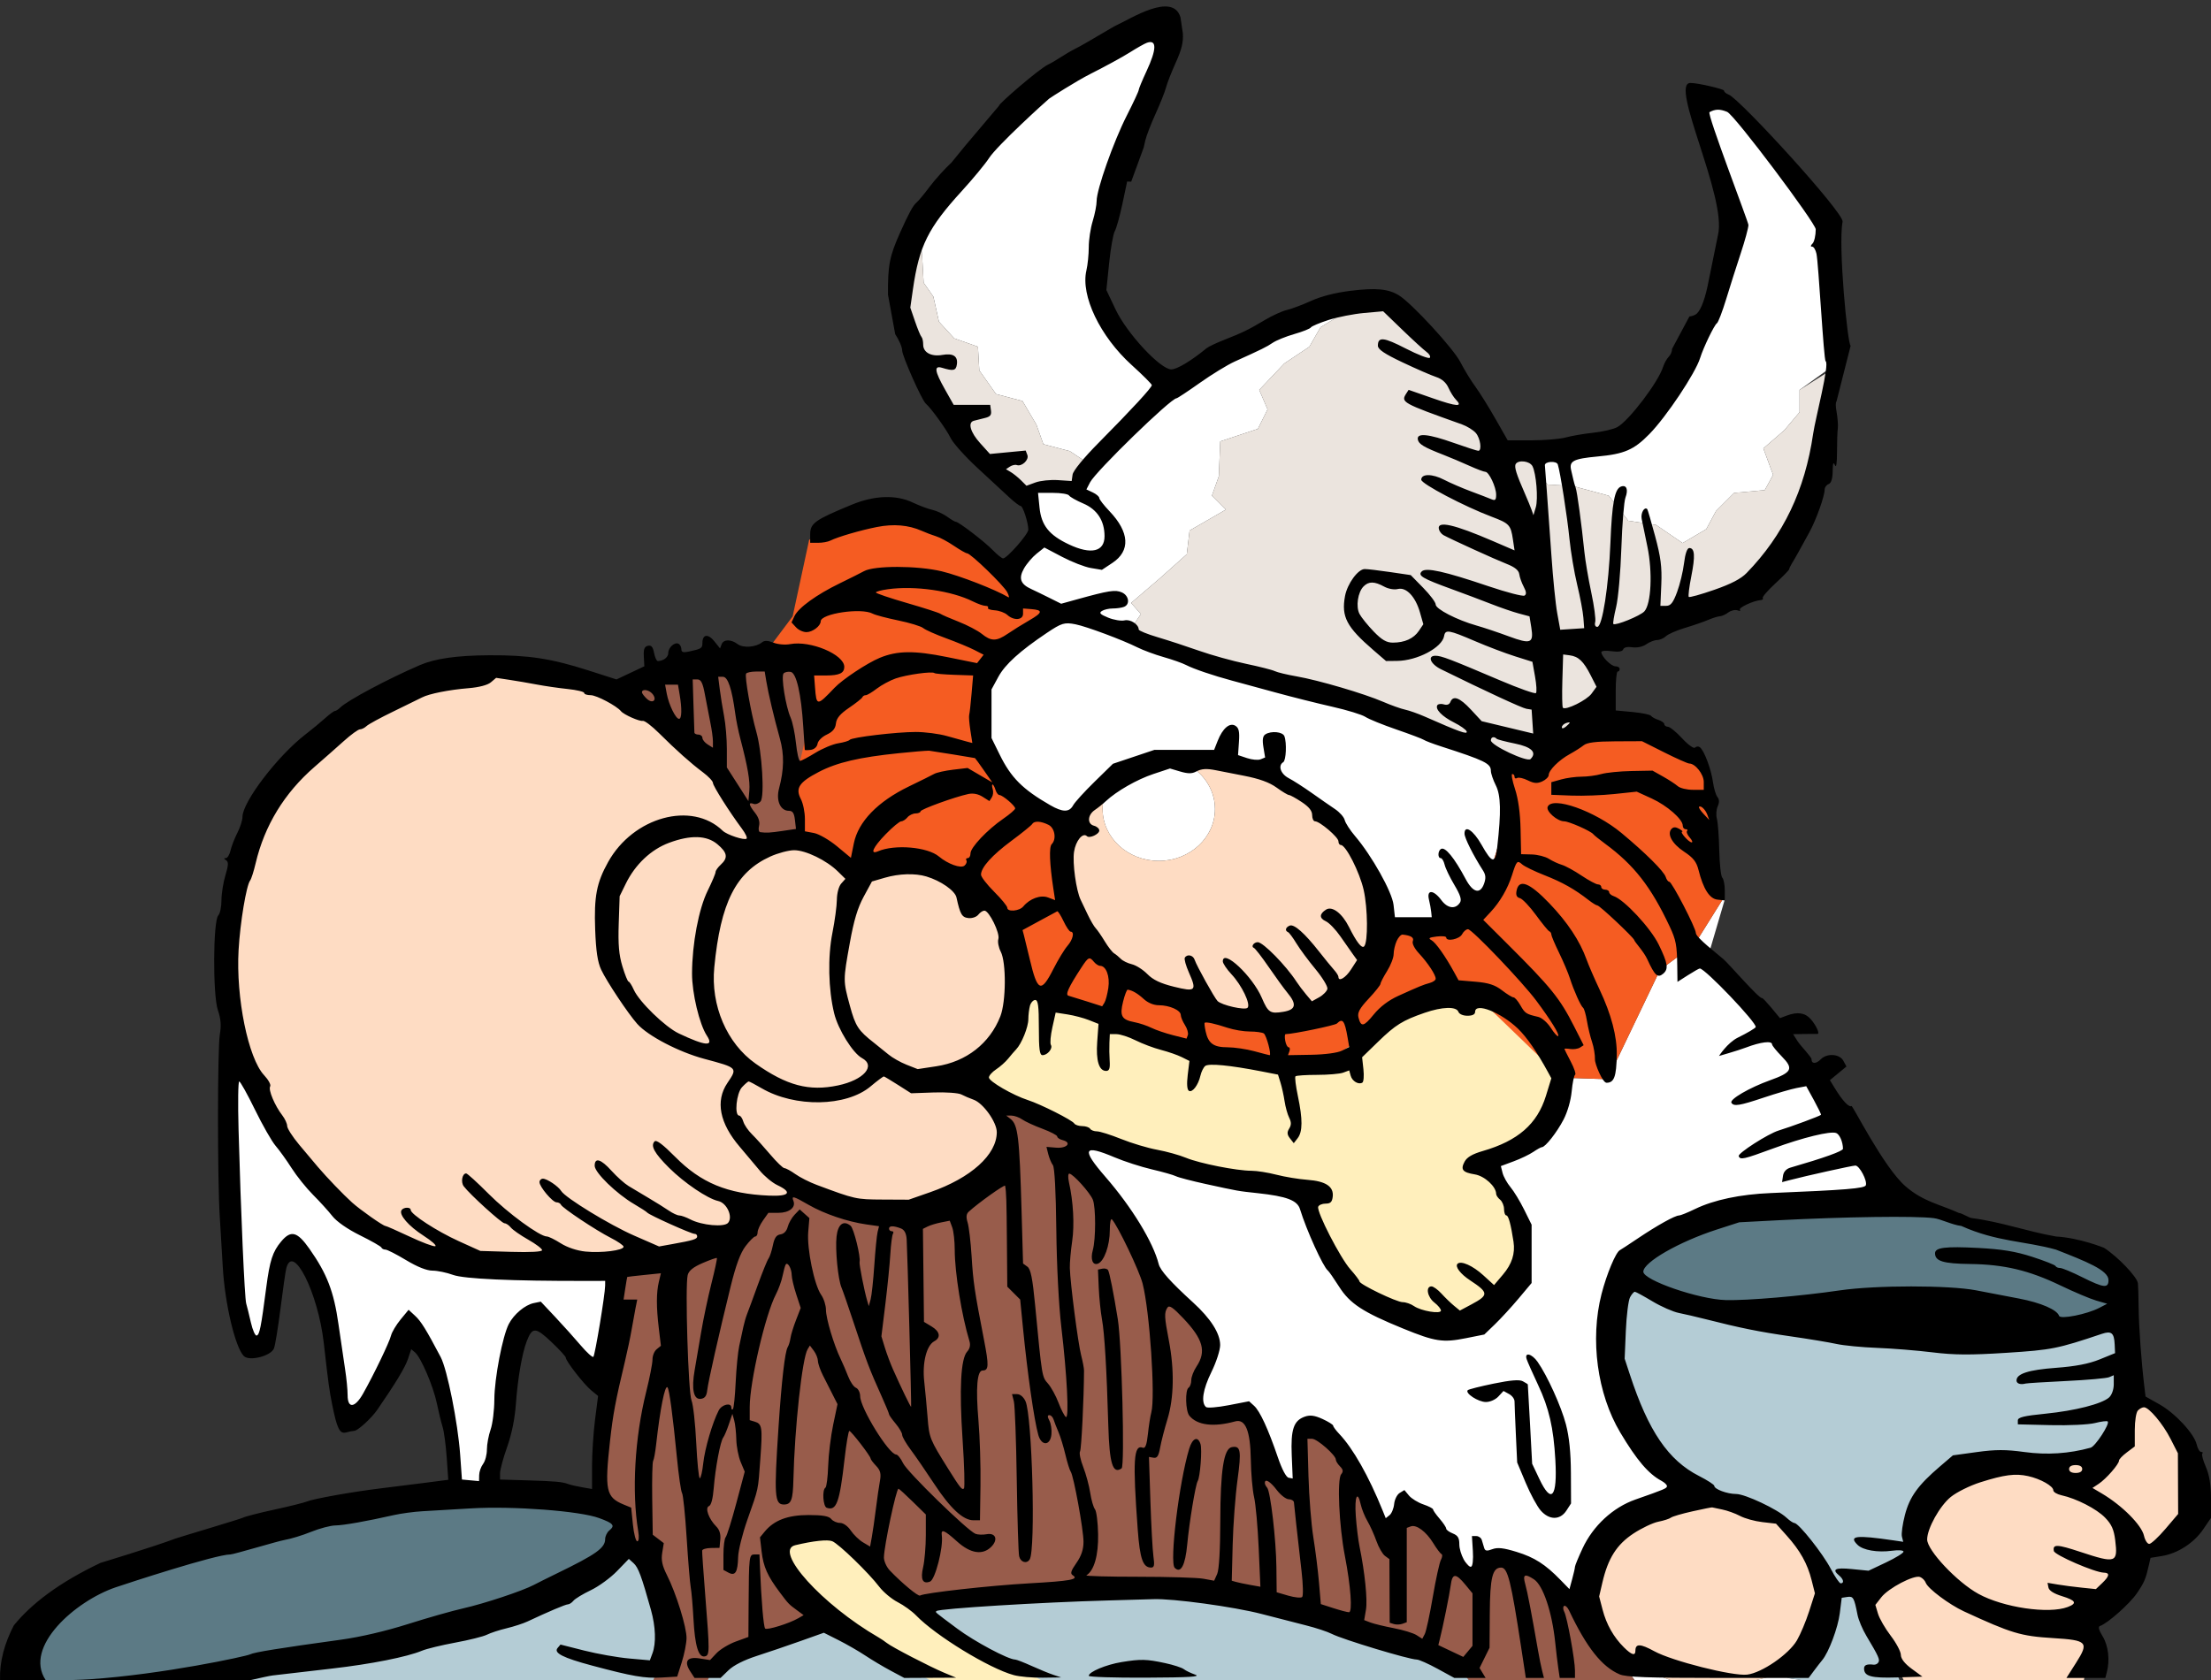 <?xml version="1.0" encoding="UTF-8" standalone="no"?><!DOCTYPE svg PUBLIC "-//W3C//DTD SVG 1.1//EN" "http://www.w3.org/Graphics/SVG/1.1/DTD/svg11.dtd"><svg width="100%" height="100%" viewBox="0 0 250 190" version="1.1" xmlns="http://www.w3.org/2000/svg" xmlns:xlink="http://www.w3.org/1999/xlink" xml:space="preserve" style="fill-rule:evenodd;clip-rule:evenodd;stroke-linejoin:round;stroke-miterlimit:1.414;"><rect x="0" y="0" width="250" height="190" fill="#333333" stroke="none"/><g id="started"><path d="M188.858,190l-4.045,0l-1.513,-2.096l5.558,2.096Zm9.74,0l3.917,-0.997l-0.365,0.777l1.464,0.22l-5.016,0Zm-3.722,-88.429l0.134,0.207l-1.656,5.635l5.953,6.781l13.561,19.055l5.539,3.693l-3.788,-0.804l-15.881,0.47l-11.41,3.529l-4.353,6.588l0.588,10.705l6.823,11.646l1.997,0.47l-5.907,0.973l-7.106,7.194l2.891,8.751l-2.965,-4.11l-5.167,-4.306l-5.512,-2.067l-1.206,2.583l-5.856,-6.372l-2.928,-2.067l-1.55,3.789l-3.961,-8.095l-2.584,-3.789l-3.1,-0.689l-0.173,7.578l-3.961,-3.272l-1.55,-5.34l-6.717,-1.378l1.894,-8.095l-3.445,-3.617l-3.617,-3.617l-7.75,-12.401l-0.325,-2.76l9.759,3.365l15.975,2.982l2.343,5.751l5.325,6.39l7.455,3.195l6.604,-1.491l3.408,-6.603l-2.13,-7.029l-2.769,-3.408l7.029,-3.834l1.78,-5.873l5.213,0.168l5.929,-12.366l3.896,-2.88l3.271,-5.235Zm-126.363,58.897l-1.007,-5.901l-7.218,-5.54l-1.679,2.518l-1.678,6.547l-1.175,9.232l-2.854,0.671l-1.51,-1.343l-0.504,-6.882l-4.196,-9.568l-2.518,4.7l-4.532,4.7l-1.343,-3.525l-1.846,-10.071l-2.686,-4.7l-1.846,0.839l-1.008,3.357l-0.839,5.54l-2.014,0.839l-1.511,-6.546l-0.168,-19.639l0.211,-8.402l8.192,15.584l8.372,7.138l17.98,3.703l17.107,-3.142l-8.146,2.851l-0.862,9.817l-0.722,7.223Zm47.031,-93.979l-1.711,-2.228l3.525,-3.693l-1.114,-4.662l2.362,-0.945l2.992,0.315l1.732,-2.677l-2.362,-1.575l-2.992,-0.787l-0.787,-2.205l-1.575,-2.677l-2.991,-0.787l-1.89,-2.677l-0.157,-2.677l-2.677,-0.945l-1.733,-1.889l-0.629,-2.834l-1.103,-1.575l-0.157,-2.834l-0.158,-1.733l-0.357,-2.589l6.546,-8.225l7.05,-7.385l11.918,-6.043l2.686,-0.168l0.17,2.525l-3.863,10.104l-3.269,10.995l-1.297,5.978l2.985,5.544l5.118,4.691l15.992,-6.823l5.136,-1.203l-3.622,2.205l-1.26,2.204l-2.834,1.89l-2.835,2.992l0.945,2.204l-1.102,2.205l-4.252,1.417l-0.157,3.936l-0.787,2.205l1.574,1.575l-4.094,2.362l-0.315,2.676l-2.992,2.677l-3.306,2.835l1.102,1.259l-1.26,1.89l5.984,2.519l22.832,6.771l9.133,3.15l4.234,2.87l0.508,5.59l-3.219,10.673l-6.268,1.524l-4.235,0.678l-1.375,2.554l0.409,-6.135l-2.679,-5.357l-4.167,-4.763l-6.25,-4.018l-5.953,-1.488l-2.851,0.332c2.096,0.96 3.538,2.955 3.538,5.259c0,3.212 -2.803,5.824 -6.272,5.865l-0.083,0c-3.506,0 -6.354,-2.628 -6.354,-5.865c0,-0.988 0.265,-1.919 0.733,-2.736l0.046,-0.078l-3.044,2.283l-1.811,3.26l-2.34,-2.496l-6.607,-6.606l-0.508,-8.64l5.421,-4.574l3.726,-2.032l-4.743,-3.388Zm56.758,-14.993l9.399,-1.628l6.397,-5.331l6.397,-11.728l1.066,-9.808l-3.412,-11.941l2.559,0.64l4.691,4.051l6.823,8.316l0.64,9.169l0,8.434l-3.382,2.426l0,2.519l-1.732,2.047l-2.362,2.047l1.102,2.992l-0.945,1.732l-3.464,0.315l-2.047,2.047l-1.102,2.047l-2.677,1.575l-2.992,-2.047l-3.149,-0.473l-2.205,-2.834l-4.094,-1.102l-2.834,-0.158l-2.677,-3.307Z" style="fill:#fff;"/><path d="M18.709,190l28.924,-4.888l20.501,-7.996l3.69,-1.845l4.305,7.585l-1.389,7.144l-56.031,0Zm61.003,0l2.363,-2.223l10.045,-3.896l26.037,-4.305l23.986,0.82l20.501,6.561l4.058,3.043l-86.99,0Z" style="fill:#b4ccd5;"/><path d="M2.703,190l0,-5.258l3.062,-2.505l13.641,-6.681l18.93,-5.29l19.208,-1.948l9.465,1.113l3.897,5.29l-7.794,6.124l-15.59,4.176l-23.384,4.454l-5.043,0.525l-16.392,0Z" style="fill:#5c7a85;"/><path d="M203.614,190l-1.464,-0.22l4.588,-9.764l-3.177,-5.764l-3.176,-2.823l-9.999,-2.353l-6.823,-11.646l-0.588,-10.705l4.353,-6.588l3.45,-1.067l-1.345,1.067l-4.425,3.512l3.434,3.071l28.344,5.306l17.99,-1.423l4.329,-2.746l0.959,-0.608l0.435,12.181l-3.999,4.94l-8.117,0.589l-10.588,3.293l-1.176,8.353l-5.882,2.823l4.028,10.572l-11.151,0Z" style="fill:#b4ccd5;"/><path d="M221.135,137.749l0.828,0.299l15.919,3.754l2.2,5.436l-5.306,3.365l-17.99,1.423l-28.344,-5.306l-3.434,-3.071l5.77,-4.579l1.288,-1.022l4.315,-0.711l4.875,-0.803l2.588,-0.427l12.036,-0.259l5.255,1.901Z" style="fill:#5c7a85;"/><path d="M105.082,190l-12.069,-7.681l-5.207,-6.364l2.314,-3.182l4.918,0.579l4.917,4.917l7.811,6.364l9.928,5.367l-12.612,0Z" style="fill:#ffefbc;"/><path d="M116.636,112.42l8.52,2.982l14.485,4.261l9.585,0.213l8.733,-5.539l7.03,-2.13l7.242,3.621l4.686,4.9l-2.13,7.029l-7.029,3.834l2.769,3.408l2.13,7.029l-3.408,6.603l-6.604,1.491l-7.455,-3.195l-5.325,-6.39l-2.343,-5.751l-15.975,-2.982l-12.355,-4.26l-9.798,-5.538l4.26,-5.751l2.982,-3.835Z" style="fill:#ffefbc;"/><path d="M73.88,190l1.384,-3.513l-1.206,-8.956l-3.617,-3.445l-1.722,-3.789l-0.689,-4.995l1.205,-12.057l0.862,-9.817l13.779,-4.823l4.822,-3.1l1.551,-1.378l8.956,2.239l12.746,-3.445l1.894,-5.339l-0.861,-3.445l8.784,4.134l0.345,2.928l7.75,12.401l3.617,3.617l3.445,3.617l-0.344,3.1l-1.55,4.995l3.617,0.861l3.1,0.517l1.55,5.34l3.961,3.272l0.173,-7.578l3.1,0.689l2.584,3.789l3.961,8.095l1.55,-3.789l2.928,2.067l5.856,6.372l1.206,-2.583l5.512,2.067l5.167,4.306l5.517,7.646l-18.762,0l-1.395,-1.962l-14.641,-4.823l-16.362,-3.789l-19.119,0.861l-10.506,0.861l-9.646,-8.095l-5.511,0.517l-1.206,2.755l4.995,6.201l-6.028,3.272l-6.029,2.929l-0.566,1.273l-6.157,0Zm17.185,-115.084l1.474,7.104l-2.01,5.897l-0.939,2.681l1.073,4.557l-5.496,0.804l0,-2.948l-7.64,-9.517l-8.176,-5.897l8.31,-2.547l13.404,-0.134Z" style="fill:#985c4b;"/><path d="M188.858,190l-6.201,-2.339l-3.287,-9.948l7.106,-7.194l7.55,-1.244l8.26,3.02l5.7,7.363l8.704,-3.525l1.5,-7.495l10.866,-3.59l7.519,-0.268l4.498,-6.445l2.887,0.805l4.632,8.124l-1.812,6.579l-5.371,2.349l-4.364,6.647l-0.671,2.484l-0.739,4.677l-20.398,0l-4.104,-9.151l-4.583,-1.004l-3.997,9.148l-3.955,1.007l-9.74,0Zm-75.474,-86.168l1.959,6.765l-2.671,7.834l-3.026,3.026l2.848,3.027l0.89,3.917l-0.534,4.985l-8.189,3.383l-10.505,-0.356l-4.629,-1.425l-9.686,5.295l-18.705,3.436l-17.98,-3.703l-8.372,-7.138l-8.192,-15.584l-0.641,-15.009l4.746,-12.828l12.443,-11.289l10.776,-2.823l9.621,0.77l11.802,5.645l8.21,8.979l2.181,4.747l5.26,-0.642l6.029,3.977l6.158,-1.283l6.157,2.053l4.05,4.241Zm20.458,-17.595l2.851,-0.332l5.953,1.488l6.25,4.018l4.167,4.763l2.679,5.357l-0.446,6.697l-4.316,5.209l-5.507,1.488l-6.101,-0.446l-6.846,-1.935l-5.804,-3.125l-3.87,-3.423l-2.53,-5.209l-0.148,-5.804l2.232,-4.018l3.044,-2.283c-0.496,0.835 -0.779,1.794 -0.779,2.814c0,3.237 2.848,5.865 6.354,5.865c3.507,0 6.355,-2.628 6.355,-5.865c0,-2.304 -1.442,-4.299 -3.538,-5.259Z" style="fill:#fedcc3;"/><path d="M207.731,40.474l-1.259,1.732l-2.992,1.89l0,2.519l-1.732,2.047l-2.362,2.047l1.102,2.992l-0.945,1.732l-3.464,0.315l-2.047,2.047l-1.102,2.047l-2.677,1.575l-2.992,-2.047l-3.149,-0.473l-2.205,-2.834l-4.094,-1.102l-2.834,-0.158l-2.677,-3.307l-2.205,-0.629l-2.992,-5.354l-6.456,-8.503l-4.251,-2.677l-3.464,0.472l-3.622,2.205l-1.26,2.204l-2.834,1.89l-2.835,2.992l0.945,2.204l-1.102,2.205l-4.252,1.417l-0.157,3.936l-0.787,2.205l1.574,1.575l-4.094,2.362l-0.315,2.676l-2.992,2.677l-3.306,2.835l1.102,1.259l-1.26,1.89l5.984,2.519l22.832,6.771l9.133,3.15l6.141,2.677l2.52,0.472l2.519,-4.094l4.409,-2.992l-0.315,-5.354l-2.047,-1.574l8.818,-2.362l11.495,-4.567l5.511,-8.503l1.89,-8.503l1.102,-8.503Zm-103.612,-13.07l0.158,1.733l0.157,2.834l1.103,1.575l0.629,2.834l1.733,1.889l2.677,0.945l0.157,2.677l1.89,2.677l2.991,0.787l1.575,2.677l0.787,2.205l2.992,0.787l2.362,1.575l-1.732,2.677l-2.992,-0.315l-2.362,0.945l-5.354,-3.622l-5.826,-9.291l-3.464,-8.03l0.787,-6.929l1.732,-0.63Z" style="fill:#ebe4de;"/><path d="M115.544,66.489l-7.284,-6.438l-13.044,-1.524l-3.727,2.541l-1.863,8.639l-2.541,3.388l4.235,1.525l0.678,4.912l-1.864,7.962l-0.169,3.558l0.169,3.557l5.76,3.727l10.672,-0.339l6.268,4.574l2.71,9.147l19.82,6.946l13.891,1.863l8.978,-5.929l8.639,-2.033l9.656,9.317l5.252,0.17l5.929,-12.366l3.896,-2.88l3.388,-5.421l-1.355,-7.284l0.169,-3.727l-1.355,-4.743l-6.607,-3.219l-8.131,1.355l-4.743,3.219l-3.049,-0.339l0.508,5.59l-3.219,10.673l-6.268,1.524l-4.235,0.678l-3.557,6.606l-8.809,3.727l-8.639,-0.847l-7.284,-3.896l-6.607,-6.776l-1.016,-9.486l-2.541,-2.711l-6.607,-6.606l-0.508,-8.64l5.421,-4.574l3.726,-2.032l-4.743,-3.388Z" style="fill:#f55c22;"/><path d="M0.005,190c-0.065,-2.091 0.505,-4.147 1.56,-6.178c1.993,-2.442 5.058,-4.813 9.806,-7.073c0,0 5.973,-1.801 8.47,-2.746c0.329,-0.125 7.344,-2.21 7.607,-2.35c0.261,-0.139 1.872,-0.555 3.566,-0.922c1.694,-0.366 3.359,-0.781 3.685,-0.917c0.746,-0.313 5.201,-1.107 8.321,-1.484c1.309,-0.159 3.566,-0.442 5.022,-0.63l2.645,-0.342l-0.178,-2.54c-0.098,-1.397 -0.306,-2.943 -0.461,-3.433c-0.155,-0.49 -0.45,-1.694 -0.654,-2.674c-0.409,-1.962 -1.806,-5.212 -2.481,-5.775l-0.416,-0.347l-0.367,1.1c-0.319,0.959 -1.409,2.763 -3.481,5.765c-0.656,0.951 -2.203,2.361 -2.601,2.37c-0.169,0.004 -0.564,0.08 -0.921,0.179c-0.711,0.195 -1.027,-0.439 -1.565,-3.144c-0.341,-1.714 -0.407,-2.199 -0.953,-6.983c-0.655,-5.736 -3.534,-11.411 -4.251,-8.38c-0.086,0.362 -0.374,2.377 -0.645,4.517c-0.272,2.139 -0.6,4.141 -0.735,4.487c-0.338,0.862 -2.796,1.483 -3.409,0.862c-0.981,-0.995 -2.154,-5.973 -2.381,-10.104c-0.081,-1.471 -0.233,-4.012 -0.338,-5.646c-0.275,-4.28 -0.267,-19.067 0.011,-20.654c0.172,-0.981 0.109,-1.745 -0.223,-2.704c-0.587,-1.694 -0.55,-10.132 0.046,-10.728c0.197,-0.196 0.357,-0.966 0.357,-1.709c0,-0.737 0.203,-2.021 0.446,-2.823c0.351,-1.159 0.367,-1.521 0.074,-1.709c-0.267,-0.171 -0.276,-0.237 -0.03,-0.237c0.189,0 0.429,-0.387 0.535,-0.862c0.107,-0.476 0.453,-1.367 0.773,-1.991c0.32,-0.624 0.579,-1.435 0.579,-1.813c0,-1.684 3.983,-6.904 7.103,-9.31c0.743,-0.573 1.74,-1.395 2.243,-1.849c0.506,-0.455 0.999,-0.817 1.115,-0.817c0.112,0 0.386,-0.178 0.594,-0.386c0.791,-0.791 5.438,-3.268 9.005,-4.8c1.74,-0.747 4.19,-1.093 7.875,-1.113c4.427,-0.024 6.982,0.369 11.203,1.723l3.15,1.01l3.15,-1.486l-0.059,-1.099c-0.045,-0.832 0.067,-1.129 0.46,-1.219c0.386,-0.088 0.566,0.119 0.699,0.803c0.097,0.505 0.285,0.921 0.416,0.921c0.624,0 1.188,-0.424 1.188,-0.892c0,-0.654 0.753,-1.316 1.189,-1.046c0.164,0.102 0.297,0.378 0.297,0.615c0,0.324 0.208,0.387 0.832,0.254c1.427,-0.303 1.545,-0.378 1.545,-0.982c0,-0.98 0.644,-1.065 1.352,-0.178l0.64,0.802l0.183,-0.475c0.218,-0.569 1.065,-0.574 1.808,-0.011c0.614,0.466 2.08,0.356 2.763,-0.206c0.271,-0.223 0.654,-0.211 1.278,0.039c0.498,0.199 1.337,0.272 1.902,0.166c2.288,-0.431 6.107,1.172 6.116,2.568c0.004,0.714 -0.559,0.98 -2.074,0.98l-1.338,0l0.102,1.337c0.161,2.14 0.221,2.142 2.201,0.06c0.917,-0.965 3.7,-2.808 5.127,-3.397c1.975,-0.814 3.893,-0.837 7.577,-0.09l3.418,0.694l0.743,-0.951l-1.04,-0.535c-0.574,-0.295 -2.006,-0.888 -3.195,-1.323c-1.189,-0.434 -2.354,-0.954 -2.6,-1.159c-0.245,-0.204 -1.516,-0.592 -2.823,-0.862c-1.308,-0.269 -2.605,-0.613 -2.883,-0.765c-1.278,-0.695 -5.884,-0.015 -5.884,0.869c0,0.52 -0.921,1.219 -1.605,1.219c-0.386,0 -0.903,-0.239 -1.188,-0.55l-0.505,-0.55l0.333,-0.713c0.441,-0.943 2.49,-2.427 5.105,-3.699c1.189,-0.579 2.438,-1.205 2.764,-1.386c1.162,-0.646 6.032,-0.637 8.766,0.016c2.021,0.483 6.124,2.078 7.548,2.935c0.129,0.078 0.071,-0.184 -0.127,-0.57c-0.395,-0.773 -4.136,-4.398 -4.538,-4.398c-0.131,0 -0.803,-0.383 -1.486,-0.847c-0.684,-0.464 -1.584,-0.948 -1.991,-1.07c-0.408,-0.122 -1.159,-0.407 -1.664,-0.631c-1.478,-0.656 -3.18,-0.8 -5.052,-0.429c-1.873,0.371 -4.416,1.113 -5.26,1.535c-0.286,0.144 -0.892,0.253 -1.397,0.253l-0.891,0l0,-0.951c0,-1.266 0.534,-1.646 4.754,-3.38c2.526,-1.038 4.96,-1.119 6.835,-0.228c0.743,0.354 1.727,0.722 2.214,0.83c0.476,0.104 1.244,0.458 1.679,0.772c0.446,0.322 0.882,0.58 0.981,0.58c0.327,0 3.234,2.228 4.187,3.209c0.491,0.505 1.015,0.926 1.162,0.931c0.429,0.017 2.853,-2.744 2.853,-3.249c0,-0.772 -0.613,-2.674 -0.862,-2.674c-0.129,0 -0.713,-0.442 -1.278,-0.966c-0.577,-0.536 -2.184,-2.024 -3.611,-3.343c-1.426,-1.319 -2.786,-2.841 -3.055,-3.418c-0.416,-0.891 -2.218,-3.384 -2.784,-3.852c-0.439,-0.363 -2.674,-5.39 -2.674,-6.014c0,-0.368 -0.364,-1.218 -0.788,-1.842l-0.815,-4.458c-0.027,-3.328 0.17,-4.345 1.362,-7.013c0.982,-2.199 1.483,-3.116 1.875,-3.43c0.2,-0.159 0.847,-0.939 1.471,-1.771c0.624,-0.832 1.716,-2.041 2.481,-2.749l1.513,-1.857l3.863,-4.568c-0.138,-0.138 4.548,-4.186 5.531,-4.641c0.739,-0.342 2.05,-1.289 3.12,-1.816c1.07,-0.527 4.135,-2.423 4.665,-2.66c1.47,-0.656 6.312,-3.799 7.189,-0.876l0.27,1.812c0.068,1.006 -0.132,1.828 -0.802,3.314c-0.496,1.099 -0.984,2.345 -1.099,2.808c-0.114,0.454 -0.647,1.798 -1.174,2.957c-0.527,1.159 -1.061,2.544 -1.174,3.046l-0.179,0.792l-1.412,3.863l-0.46,-0.019l-0.534,2.526c-0.296,1.397 -0.682,2.778 -0.862,3.09c-0.179,0.309 -0.469,1.947 -0.639,3.611l-0.312,3.046l1.041,2.199c1.281,2.704 5.065,6.776 6.299,6.776c0.644,0 2.229,-0.95 3.982,-2.388c0.215,-0.176 1.07,-0.586 1.932,-0.925c2.169,-0.856 2.824,-1.174 4.635,-2.255c0.862,-0.515 2,-1.035 2.512,-1.148c0.51,-0.114 1.753,-0.58 2.734,-1.026c1.165,-0.529 2.748,-0.934 4.502,-1.149c2.853,-0.35 4.244,-0.218 5.438,0.516c1.449,0.891 6.152,5.997 6.947,7.543c0.443,0.861 1.206,2.113 1.686,2.763c0.478,0.649 1.512,2.303 2.273,3.641l1.397,2.451l2.689,0c1.486,0 3.222,-0.146 3.878,-0.327c0.659,-0.181 2.051,-0.419 3.121,-0.534c1.069,-0.115 2.276,-0.398 2.704,-0.634c1.317,-0.724 4.626,-5.072 5.173,-6.796c0.132,-0.416 0.415,-0.926 0.643,-1.159c0.238,-0.242 0.366,-0.582 0.383,-0.904l1.953,-3.649c0.326,-0.04 0.676,-0.161 0.862,-0.35c0.505,-0.511 0.959,-1.792 1.327,-3.739l1.047,-5.146c1.029,-4.202 -5.515,-17.163 -3.13,-17.177c0.921,-0.005 3.804,0.708 3.804,0.853c0,0.148 0.238,0.354 0.535,0.463c1.218,0.447 13.071,13.394 12.878,14.375c-0.519,2.645 0.562,13.895 0.91,14.026l-1.599,6.296c-0.112,0.137 -0.107,0.53 0.013,1.208c0.121,0.683 0.182,1.536 0.134,1.857c-0.049,0.325 -0.09,1.531 -0.09,2.66c0,1.278 -0.09,1.844 -0.237,1.486c-0.171,-0.418 -0.242,-0.223 -0.253,0.698c-0.009,0.832 -0.17,1.335 -0.46,1.441c-0.238,0.088 -0.446,0.372 -0.446,0.609c0,0.752 -0.964,3.448 -1.732,4.844c-0.408,0.743 -0.953,1.734 -1.225,2.229c-0.278,0.505 -0.613,1.085 -0.773,1.337c-0.15,0.238 -0.282,0.523 -0.282,0.61c0,0.09 -0.698,0.808 -1.56,1.604c-0.862,0.796 -1.5,1.535 -1.427,1.65c0.079,0.121 -0.014,0.219 -0.223,0.235c-0.832,0.063 -2.567,0.874 -2.358,1.102c0.12,0.13 -0.004,0.157 -0.271,0.059c-0.266,-0.096 -0.743,0.013 -1.041,0.238c-0.297,0.225 -0.734,0.423 -0.951,0.431c-0.216,0.008 -0.832,0.2 -1.337,0.416c-0.509,0.218 -1.709,0.632 -2.63,0.906c-0.921,0.275 -1.897,0.702 -2.139,0.937c-0.241,0.232 -0.699,0.43 -0.996,0.43c-0.293,0 -0.862,0.222 -1.218,0.476c-0.395,0.28 -1.04,0.421 -1.575,0.342c-0.565,-0.084 -0.957,0.006 -1.04,0.237c-0.088,0.245 -0.535,0.316 -1.308,0.208c-0.654,-0.091 -1.17,-0.044 -1.165,0.104c0.016,0.506 1.109,1.605 1.596,1.605c0.267,0 0.475,0.13 0.475,0.297c0,0.179 -0.089,0.297 -0.223,0.297c-0.123,0 -0.222,0.981 -0.222,2.2l0,2.199l1.916,0.178c1.04,0.097 1.992,0.294 2.081,0.431c0.087,0.135 0.475,0.35 0.832,0.46c0.356,0.112 0.668,0.34 0.668,0.491c0,0.146 0.193,0.282 0.401,0.282c0.219,0 0.949,0.594 1.605,1.308c0.657,0.713 1.319,1.192 1.456,1.055c0.152,-0.152 0.372,-0.171 0.55,-0.048c0.472,0.325 1.282,2.47 1.484,3.926c0.098,0.713 0.329,1.49 0.507,1.708c0.223,0.274 0.233,0.61 0.03,1.055c-0.163,0.359 -0.203,0.996 -0.089,1.412c0.114,0.417 0.234,2.021 0.267,3.566c0.033,1.545 0.187,2.935 0.342,3.091c0.154,0.154 0.282,0.802 0.282,1.426l0,1.144l-0.832,-0.091c-0.891,-0.098 -1.605,-1.216 -2.139,-3.356c-0.231,-0.925 -0.595,-1.385 -1.635,-2.07c-1.367,-0.9 -1.97,-2.022 -1.397,-2.596c0.209,-0.208 0.461,-0.204 0.847,0.015c0.297,0.169 0.455,0.316 0.342,0.321c-0.315,0.013 0.743,1.21 1.07,1.21c0.145,0 0.042,-0.253 -0.223,-0.55c-0.265,-0.297 -0.401,-0.638 -0.297,-0.743c0.101,-0.101 0.03,-0.193 -0.149,-0.193c-0.195,0 -0.342,-0.179 -0.342,-0.416c0,-0.716 -1.783,-2.272 -3.506,-3.059l-1.694,-0.775l-2.526,0.268c-1.397,0.148 -3.555,0.227 -4.829,0.178l-2.303,-0.089l0,-1.427l1.114,-0.312c0.613,-0.171 1.65,-0.312 2.303,-0.312c0.654,0 1.657,-0.133 2.229,-0.297c0.572,-0.163 2.11,-0.317 3.418,-0.342l2.377,-0.044l1.189,0.668c0.653,0.368 1.402,0.856 1.664,1.085c0.263,0.231 1.025,0.416 1.709,0.416l1.233,0l0,-0.891c0,-0.862 -0.957,-2.081 -1.635,-2.081c-0.177,0 -1.471,-0.575 -2.838,-1.263l-2.511,-1.262l-3.031,0.014c-2.199,0.011 -3.178,0.134 -3.566,0.446c-0.29,0.234 -1.01,0.692 -1.575,1.001c-1.218,0.667 -2.377,1.824 -2.377,2.372c0,0.205 -0.342,0.54 -0.728,0.713c-0.573,0.258 -0.922,0.232 -1.635,-0.119c-0.505,-0.248 -1.037,-0.366 -1.203,-0.267c-0.17,0.102 -0.297,0.044 -0.297,-0.134c0,-0.178 -0.109,-0.312 -0.253,-0.312c-0.141,0 -0.002,0.758 0.312,1.709c0.362,1.097 0.586,2.719 0.624,4.532l0.059,2.823l1.204,0.03c0.654,0.016 1.536,0.24 1.932,0.49c0.407,0.258 1.055,0.559 1.471,0.683c0.416,0.125 1.396,0.661 2.228,1.219c0.832,0.557 1.65,0.995 1.858,0.995c0.208,0 0.371,0.131 0.371,0.298c0,0.158 0.208,0.297 0.446,0.297c0.238,0 0.446,0.132 0.446,0.282c0,0.15 0.237,0.36 0.505,0.446c1.187,0.386 4.187,3.61 5.1,5.483c1.043,2.139 1.136,2.771 0.487,3.308c-0.606,0.501 -0.934,0.198 -1.778,-1.644c-0.408,-0.892 -1.397,-1.902 -1.491,-2.199c-0.094,-0.297 -3.886,-3.893 -4.161,-3.893c-0.112,0 -0.564,-0.278 -0.98,-0.603c-1.591,-1.241 -2.972,-2.019 -4.993,-2.812c-1.129,-0.443 -2.264,-0.995 -2.526,-1.228c-0.554,-0.492 -0.631,-0.409 -1.149,1.225c-0.48,1.516 -1.356,3.024 -2.417,4.161l-0.832,0.891l2.734,2.725c4.933,4.915 5.919,6.134 7.532,9.311l1.086,2.139l-0.416,0.268c-0.222,0.142 -0.728,0.219 -1.085,0.163c-0.356,-0.055 -0.668,-0.062 -0.668,-0.015c0,0.049 0.321,0.699 0.713,1.442c0.392,0.743 0.613,1.412 0.49,1.485c-0.122,0.074 -0.297,0.922 -0.386,1.873c-0.098,1.04 -0.467,2.323 -0.92,3.194c-0.756,1.456 -2.065,3.121 -2.453,3.121c-0.101,0 -0.52,0.232 -0.966,0.534c-0.438,0.298 -1.426,0.773 -2.229,1.07l-1.441,0.535l0.193,0.773c0.104,0.414 0.518,1.159 0.892,1.605c0.389,0.463 1.074,1.589 1.545,2.54l0.847,1.709l0,6.597l-1.471,1.754c-0.797,0.951 -2.022,2.283 -2.674,2.912l-1.204,1.159l-2.08,0.416c-2.606,0.521 -3.477,0.388 -7.073,-1.078c-4.576,-1.867 -6.044,-2.826 -7.264,-4.747c-0.585,-0.921 -1.149,-1.733 -1.265,-1.82c-0.535,-0.401 -2.428,-4.569 -3.156,-6.946c-0.307,-1.001 -1.509,-1.456 -4.778,-1.81c-2.301,-0.248 -2.11,-0.215 -5.884,-1.038c-1.575,-0.344 -3.105,-0.744 -3.373,-0.882c-0.268,-0.138 -1.501,-0.488 -2.719,-0.772c-1.219,-0.284 -3.131,-0.903 -4.22,-1.365c-3.536,-1.499 -3.785,-0.964 -1.027,2.212c2.993,3.447 5.396,7.383 6.024,9.866c0.183,0.724 1.362,2.042 3.888,4.343c1.991,1.814 3.061,3.495 3.061,4.81c0,0.581 -0.438,1.931 -0.993,3.06c-0.963,1.962 -1.19,3.429 -0.611,3.95c0.148,0.134 1.292,0.042 2.57,-0.205l2.303,-0.446l0.565,0.511c0.661,0.599 1.589,2.609 2.686,5.819c0.466,1.367 0.939,2.263 1.222,2.318l0.46,0.089l-0.109,-2.615c-0.122,-2.942 0.212,-3.935 1.476,-4.382c0.595,-0.21 1.115,-0.141 2.006,0.266c0.654,0.299 1.204,0.645 1.204,0.758c0,0.112 0.312,0.535 0.68,0.921c1.556,1.63 3.341,4.784 4.927,8.707l0.336,0.832l0.431,-0.342c0.236,-0.187 0.471,-0.757 0.52,-1.263c0.049,-0.505 0.331,-1.068 0.624,-1.248l0.535,-0.327l0.52,0.625c0.281,0.337 1.025,0.794 1.62,0.995c0.594,0.201 1.099,0.46 1.099,0.565c0,0.106 0.333,0.579 0.743,1.055c0.41,0.475 0.743,0.975 0.743,1.114c0,0.141 0.327,0.383 0.743,0.55c0.575,0.23 0.743,0.505 0.743,1.218c0,1.04 0.874,2.7 1.337,2.54c0.174,-0.06 0.254,-0.801 0.193,-1.782l-0.104,-1.679l0.491,0c0.267,0 0.551,0.203 0.624,0.446c0.071,0.237 0.196,0.653 0.267,0.891c0.106,0.354 0.297,0.384 0.921,0.149c0.597,-0.225 1.263,-0.151 2.749,0.306c2.021,0.622 3.234,1.397 4.961,3.171l1.012,1.04l0.312,-1.144c0.171,-0.624 0.312,-1.252 0.312,-1.382c0,-0.13 0.387,-1.07 0.857,-2.08c1.189,-2.556 3.441,-4.639 5.978,-5.527c3.299,-1.155 3.566,-1.269 3.566,-1.516c0,-0.153 -0.267,-0.41 -0.624,-0.601c-1.464,-0.781 -2.794,-2.341 -4.655,-5.462c-2.604,-4.365 -3.436,-10.519 -2.119,-15.661c0.579,-2.258 1.618,-4.741 2.079,-4.965c0.099,-0.048 1.01,-0.645 2.051,-1.344c2.169,-1.458 4.181,-2.576 4.635,-2.576c0.164,0 0.981,-0.331 1.813,-0.734c2.131,-1.032 5.112,-1.66 8.559,-1.802c8.499,-0.35 10.612,-0.523 10.748,-0.881c0.19,-0.506 -0.721,-2.229 -1.179,-2.229c-0.345,0 -5.528,1.149 -7.459,1.654l-0.832,0.218l0.104,-0.713c0.066,-0.457 0.371,-0.791 0.847,-0.928c3.803,-1.099 5.941,-1.867 5.936,-2.133c-0.011,-0.773 -0.379,-1.625 -0.766,-1.776c-0.649,-0.254 -3.774,0.51 -7.102,1.735c-3.388,1.247 -3.761,1.33 -3.921,0.873c-0.113,-0.325 3.327,-2.53 4.515,-2.893c1.427,-0.437 4.638,-1.626 4.785,-1.773c0.097,-0.097 -1.664,-3.239 -1.664,-3.239l-1.1,0.208c-0.606,0.115 -2.258,0.597 -3.685,1.074c-2.764,0.926 -3.415,1.031 -3.679,0.59c-0.23,-0.384 2.045,-1.708 4.363,-2.54c2.496,-0.896 2.699,-1.303 1.343,-2.69c-0.611,-0.624 -1.106,-1.236 -1.106,-1.367c0,-0.44 -1.278,-0.286 -2.971,0.359c-0.892,0.339 -3.032,0.949 -3.032,0.949c0,0 0.951,-1.495 2.14,-2.081c1.07,-0.526 1.967,-1.057 2.011,-1.188c0.154,-0.462 -5.726,-6.627 -6.32,-6.627c-0.203,0 -2.526,1.515 -2.526,1.515l-0.022,-1.723c-0.033,-2.437 -0.142,-3.017 -0.861,-4.547c-2.107,-4.487 -4.028,-6.95 -7.289,-9.348c-0.654,-0.481 -1.259,-0.968 -1.345,-1.083c-0.265,-0.354 -2.756,-1.456 -3.291,-1.456c-0.773,0 -2.065,-1.128 -1.872,-1.634c0.484,-1.265 5.349,0.455 8.35,2.953c2.734,2.275 4.807,4.337 5.006,4.981c0.092,0.297 0.271,0.535 0.403,0.535c0.292,0 3.001,5.23 3.001,5.795c0,0.505 2.482,2.393 3.136,2.972c0.653,0.579 4.02,4.486 4.353,4.388c0.153,-0.045 2.021,2.268 2.021,2.268l0.772,-0.291c1.189,-0.447 2.054,-0.325 2.686,0.381c0.639,0.713 1.101,1.74 0.762,1.693c-0.113,-0.016 -2.734,0.03 -2.734,0.03l0.52,0.817c0.284,0.446 1.56,1.769 1.56,2.006c0,0.565 0.505,0.565 1.07,0c0.694,-0.694 2.108,-0.594 2.527,0.179l0.355,0.653l-1.872,1.546l0.563,0.921c0.854,1.397 1.584,2.177 1.874,2.003c0.151,-0.091 3.638,6.96 6.148,9.111c1.993,1.708 3.825,2.003 5.977,2.972c0.42,0.053 1.145,0.551 1.485,0.594c3.285,0.414 6.279,1.516 9.51,2.08c2.674,0.148 5.438,1.281 5.438,1.281c1.545,0.987 3.744,3.287 3.832,4.009c0.033,0.276 0.071,1.516 0.083,2.734c0.02,2.14 0.307,6.151 0.63,8.826l0.15,1.248l1.575,0.886c1.783,1.003 3.941,3.335 4.213,4.552c0.099,0.446 0.331,0.832 0.498,0.832c0.178,0 0.235,0.077 0.133,0.179c-0.099,0.099 0.08,0.772 0.402,1.515c0.396,0.916 0.579,2.036 0.579,3.552l0,2.213l-0.892,1.308c-1.044,1.531 -2.882,2.714 -4.665,3.003l-1.278,0.206l-0.176,0.773c-0.371,1.635 -0.526,2 -1.371,3.239c-0.812,1.189 -3.323,3.416 -4.159,3.688c-0.247,0.081 -0.157,0.443 0.297,1.186c0.639,1.047 0.828,2.674 0.469,4.041l-0.171,0.654l-4.398,0l1.078,-1.694c1.5,-2.357 1.299,-2.575 -2.594,-2.812c-3.648,-0.223 -4.695,-0.537 -10.074,-3.022c-1.664,-0.769 -4.076,-2.574 -4.314,-3.229c-0.098,-0.268 -0.381,-0.556 -0.649,-0.659c-0.676,-0.261 -3.568,1.253 -4.379,2.293l-0.673,0.862l0.297,0.995c0.165,0.553 0.807,1.665 1.442,2.497c0.634,0.832 1.144,1.798 1.144,2.169c0,0.424 0.446,0.995 1.218,1.56l1.219,0.892l-2.883,0.091c-2.912,0.091 -3.715,-0.127 -3.715,-1.013c0,-0.392 0.327,-0.523 1.07,-0.431c0.208,0.027 0.436,-0.079 0.546,-0.252c0.199,-0.312 0.032,-0.684 -1.352,-3.002c-0.444,-0.742 -0.889,-1.799 -1.003,-2.377c-0.385,-1.961 -0.481,-2.13 -1.163,-2.026l-0.624,0.094l-0.22,1.754c-0.205,1.634 -1.247,4.416 -1.981,5.289c-0.177,0.211 -0.602,0.758 -0.934,1.204l-0.609,0.817l-10.208,0c-7.934,0 -10.419,-0.09 -11.159,-0.405c-2.011,-0.858 -3.74,-3.042 -5.723,-7.232c-0.168,-0.357 -0.424,-0.586 -0.562,-0.505c-0.134,0.078 -0.125,0.386 0.019,0.653c0.329,0.611 1.214,5.468 1.214,6.657l0,0.832l-1.723,0l-0.164,-1.114c-0.089,-0.613 -0.246,-1.917 -0.347,-2.898c-0.357,-3.447 -1.372,-6.466 -2.401,-7.139c-1.055,-0.69 -1.296,-0.557 -0.986,0.542c0.246,0.869 0.707,3.269 1.441,7.489c0.144,0.832 0.349,1.845 0.466,2.303l0.208,0.817l-2.051,0l-0.511,-3.358c-1.164,-7.637 -1.536,-9.123 -2.282,-9.123c-0.977,0 -1.256,1.129 -1.282,5.201l-0.026,3.863l-1.129,2.288l0.684,1.129l-3.537,0l-1.902,-1.04c-1.04,-0.569 -2.103,-1.04 -2.347,-1.04c-0.853,0 -8.381,-2.274 -9.599,-2.9c-0.496,-0.255 -1.813,-0.688 -2.972,-0.978c-1.136,-0.284 -3.387,-0.862 -4.962,-1.275c-3.121,-0.816 -10.091,-1.769 -12.274,-1.677c-0.328,0.014 -2.585,0.079 -5.052,0.145c-7.548,0.203 -19.134,0.917 -19.435,1.197c-0.16,0.151 -0.356,-0.016 2.348,2.003c1.932,1.443 5.763,3.485 6.538,3.485c0.146,0 0.981,0.323 1.842,0.713c0.862,0.39 1.979,0.848 2.467,1.011l0.891,0.297l-2.08,0.029c-1.159,0.017 -2.606,-0.111 -3.269,-0.289c-2.763,-0.741 -8.827,-4.446 -11.055,-6.753c-0.455,-0.472 -1.396,-1.151 -2.08,-1.501c-0.683,-0.35 -1.626,-1.137 -2.083,-1.739c-1.196,-1.575 -4.583,-4.856 -5.316,-5.151c-0.531,-0.213 -2.14,-0.04 -4.19,0.452c-2.498,0.598 3.06,6.749 9.42,10.423c0.297,0.172 0.72,0.458 0.951,0.643c0.568,0.456 4.874,2.687 6.478,3.357l1.338,0.558l-2.928,0.015l-2.927,0.015l-1.53,-0.817c-0.832,-0.444 -2.141,-1.224 -2.868,-1.709c-0.734,-0.489 -2.095,-1.273 -3.016,-1.738l-1.679,-0.847l-2.63,0.936c-1.456,0.518 -3.658,1.268 -4.933,1.679c-1.456,0.47 -2.636,1.065 -3.21,1.62l-0.906,0.876l-2.942,0l-0.484,-0.743c-0.739,-1.136 -0.348,-1.682 1.049,-1.464l1.188,0.186l0.743,-0.787c0.403,-0.426 1.397,-1.026 2.17,-1.308l1.426,-0.52l0.023,-3.685c0.036,-5.496 0.054,-5.646 0.69,-5.646l0.535,0l0.057,1.397c0.154,3.804 0.406,6.797 0.587,6.983c0.205,0.212 2.744,-0.578 3.754,-1.168l0.595,-0.347l-0.714,-0.526c-0.98,-0.722 -0.98,-0.722 -1.964,-2.03c-1.407,-1.872 -1.867,-2.902 -2.069,-4.636l-0.186,-1.604l0.538,-0.654c1.059,-1.286 2.612,-1.872 4.959,-1.872c1.575,0 2.301,0.126 2.556,0.445c0.199,0.249 0.639,0.446 0.995,0.446c0.375,0 0.879,0.357 1.219,0.862c0.32,0.475 0.939,1.075 1.382,1.337l0.802,0.476l0.193,-1.055c0.107,-0.586 0.312,-2.006 0.461,-3.195c0.148,-1.189 0.353,-2.602 0.46,-3.18c0.15,-0.802 0.051,-1.189 -0.43,-1.694c-0.341,-0.356 -0.625,-0.734 -0.625,-0.832c0,-0.267 -2.2,-3.12 -2.407,-3.12c-0.098,0 -0.34,1.427 -0.539,3.18c-0.561,4.933 -0.912,5.892 -2.016,5.51c-0.416,-0.144 -0.539,-2.028 -0.149,-2.271c0.131,-0.082 0.271,-1.189 0.312,-2.467c0.041,-1.269 0.296,-3.372 0.565,-4.65l0.49,-2.333l-0.55,-1.085c-0.301,-0.594 -0.798,-1.575 -1.099,-2.169c-0.301,-0.594 -0.557,-1.333 -0.565,-1.635c-0.008,-0.302 -0.215,-0.817 -0.46,-1.144l-0.446,-0.594l-0.257,0.416c-0.612,0.994 -1.474,8.885 -1.609,14.74c-0.054,2.318 -0.247,2.823 -1.076,2.823c-1.056,0 -1.124,-0.981 -0.606,-8.767c0.349,-5.26 0.725,-8.521 1.04,-9.034c0.12,-0.194 0.26,-0.653 0.309,-1.01c0.05,-0.366 0.325,-1.263 0.624,-2.036l0.535,-1.382l-0.506,-1.545c-0.281,-0.862 -0.507,-1.821 -0.511,-2.169c-0.008,-0.743 -0.469,-1.546 -0.683,-1.189c-0.077,0.129 -0.238,0.713 -0.351,1.278c-0.113,0.565 -0.456,1.516 -0.751,2.08c-1.195,2.29 -2.963,9.896 -2.963,12.749l0,1.486l0.564,0.169c0.838,0.251 0.896,0.633 0.637,4.199c-0.267,3.683 -0.167,3.21 -1.475,6.924c-0.554,1.575 -1.019,3.452 -1.037,4.19c-0.042,1.724 -0.323,2.175 -1.097,1.76l-0.564,-0.304l0,-1.708c0,-0.951 0.112,-1.834 0.252,-1.991c0.14,-0.155 0.681,-1.887 1.204,-3.849l0.951,-3.566l-0.461,-1.099c-0.249,-0.596 -0.474,-1.754 -0.49,-2.526c-0.016,-0.773 -0.125,-1.767 -0.238,-2.17l-0.208,-0.743l-0.401,1.189c-0.22,0.654 -0.505,1.323 -0.631,1.486c-0.327,0.421 -0.895,3.447 -1.077,5.735c-0.095,1.189 -0.29,1.927 -0.536,2.022c-0.484,0.188 -0.029,1.455 0.832,2.317c0.357,0.357 0.506,0.847 0.446,1.471l-0.089,0.936l-0.966,0.015c-0.535,0.008 -0.979,0.141 -0.995,0.297c-0.017,0.156 0.141,2.422 0.349,5.037c0.514,6.449 0.511,6.812 -0.052,6.924c-0.714,0.143 -1.116,-1.188 -1.281,-4.249c-0.081,-1.486 -0.218,-3.071 -0.309,-3.566c-0.09,-0.489 -0.297,-3.017 -0.461,-5.602c-0.163,-2.585 -0.397,-4.864 -0.52,-5.052c-0.123,-0.189 -0.384,-2.006 -0.584,-4.056c-0.463,-4.755 -0.86,-7.7 -1.065,-7.905c-0.289,-0.289 -0.835,2.467 -1.278,6.449c-0.099,0.891 -0.251,1.723 -0.341,1.872c-0.091,0.148 -0.137,2.08 -0.105,4.309l0.06,4.041l0.624,0.476l0.624,0.475l-0.178,1.1c-0.133,0.819 0.002,1.456 0.527,2.496c1.05,2.08 2.244,5.922 2.224,7.162c-0.01,0.584 -0.254,1.813 -0.537,2.704l-0.52,1.635l-1.783,0.104c-1.873,0.109 -3.299,-0.137 -7.846,-1.354c-3.298,-0.883 -4.367,-1.429 -3.893,-1.99l0.327,-0.386l2.704,0.684c1.486,0.375 3.763,0.777 5.052,0.891l2.348,0.208l0.298,-0.802c0.424,-1.145 0.358,-3.002 -0.173,-4.904c-1.073,-3.833 -1.433,-4.803 -1.967,-5.283l-0.535,-0.482l-1.338,1.382c-0.736,0.761 -2.065,1.729 -2.956,2.155c-0.892,0.425 -1.774,0.96 -1.962,1.188c-0.195,0.238 -0.469,0.416 -0.639,0.416c-0.255,0 -2.199,0.825 -4.546,1.929c-0.5,0.235 -1.546,0.576 -2.378,0.776c-0.832,0.199 -1.813,0.52 -2.229,0.728c-0.406,0.203 -2.02,0.607 -3.566,0.891c-1.545,0.285 -3.253,0.7 -3.774,0.917c-1.696,0.708 -5.765,1.515 -10.193,2.022c-2.377,0.272 -5.374,0.62 -6.686,0.776c-0.365,0.043 -1.26,0.247 -2.464,0.517l-20.166,0c0.769,-0.024 1.522,-0.057 1.976,-0.087c8.232,-0.556 17.676,-2.598 18.098,-2.814c0.477,-0.244 3.269,-0.695 10.282,-1.661c2.193,-0.302 5.067,-0.973 7.563,-1.765c2.229,-0.707 5.022,-1.501 6.256,-1.779c2.377,-0.535 6.696,-1.969 7.994,-2.656c0.425,-0.225 1.575,-0.798 2.555,-1.275c4.488,-2.179 5.498,-2.899 5.498,-3.918c0,-0.297 0.211,-0.742 0.446,-0.938c0.706,-0.591 0.535,-0.807 -1.129,-1.422c-2.178,-0.806 -9.718,-1.377 -14.473,-1.098c-2.05,0.121 -4.513,0.265 -5.497,0.323c-0.981,0.057 -2.452,0.256 -3.269,0.442c-3.031,0.688 -5.67,1.155 -6.597,1.166c-0.532,0.006 -1.783,0.338 -2.734,0.724c-0.951,0.387 -2.332,0.809 -3.017,0.922c-0.698,0.115 -5.745,1.634 -6.107,1.634c-1.664,0 -11.662,3.27 -12.986,3.722c-4.534,1.548 -10.415,6.703 -7.905,10.48l-5.155,0Zm131.75,-1.908c0.922,0.199 1.877,0.508 2.095,0.678c0.228,0.177 0.788,0.447 1.293,0.624c0.681,0.238 -0.639,0.319 -5.572,0.341c-3.566,0.017 -6.463,-0.076 -6.463,-0.208c0,-0.448 1.961,-1.269 3.714,-1.555c2.17,-0.353 2.816,-0.337 4.933,0.12Zm59.613,-17.167c-1.189,0.264 -2.272,0.581 -2.437,0.713c-0.164,0.131 -0.802,0.337 -1.426,0.46c-0.614,0.122 -1.902,0.735 -2.823,1.345c-1.88,1.244 -2.864,2.801 -3.498,5.535l-0.366,1.575l0.386,1.486c0.431,1.664 1.253,3.118 2.408,4.262c0.891,0.883 1.307,1.002 1.307,0.374c0,-0.81 0.565,-0.79 2.14,0.074c2.021,1.108 8.872,2.834 10.49,2.643c1.664,-0.197 4.712,-2.294 5.633,-3.876c0.403,-0.693 1.018,-2.155 1.38,-3.284l0.654,-2.036l-0.374,-1.486c-0.471,-1.872 -1.296,-3.348 -2.825,-5.051l-1.199,-1.338l-1.545,-0.178c-0.862,-0.099 -1.979,-0.408 -2.526,-0.698c-0.532,-0.283 -1.456,-0.616 -2.021,-0.728c-0.565,-0.113 -1.081,-0.222 -1.129,-0.238c-0.05,-0.017 -1.04,0.181 -2.229,0.446Zm-28.736,15.126l0.151,-0.595c0.364,-1.426 1.12,-5.155 1.253,-6.181c0.176,-1.367 0.562,-1.381 1.651,-0.059l0.808,0.98l0,5.944l-1.04,1.248l-2.823,-1.337Zm-9.332,-14.621c0.083,1.188 0.271,2.734 0.424,3.477c0.598,2.912 0.917,6.027 0.729,7.132l-0.202,1.188l0.699,0.268c0.387,0.148 1.56,0.433 2.63,0.639c1.069,0.206 2.223,0.557 2.585,0.787l0.654,0.416l0.282,-0.535c0.156,-0.295 0.561,-2.169 0.906,-4.19c0.345,-2.02 0.757,-3.901 0.922,-4.205c0.16,-0.297 0.188,-0.597 0.059,-0.653c-0.131,-0.058 -0.547,-0.61 -0.929,-1.234c-0.8,-1.307 -1.911,-2.132 -2.548,-1.891l-0.446,0.168l0,10.668l-0.49,0.178c-0.267,0.098 -0.706,0.111 -0.966,0.03l-0.475,-0.148l-0.015,-3.596l-0.015,-3.596l-0.505,-0.371c-0.276,-0.203 -0.714,-0.966 -0.966,-1.679c-0.251,-0.714 -0.71,-1.734 -1.01,-2.244c-0.297,-0.505 -0.644,-1.36 -0.754,-1.857c-0.378,-1.706 -0.721,-0.951 -0.569,1.248Zm-5.468,-8.707l0.535,0c0.565,0 2.675,1.852 2.675,2.347c0,0.168 0.208,0.505 0.475,0.773c0.357,0.357 0.39,0.579 0.13,0.891c-0.477,0.576 -0.241,5.825 0.416,9.213c0.667,3.447 0.882,6.389 0.465,6.389c-0.177,0 -0.981,-0.211 -1.754,-0.461l-1.426,-0.46l-0.208,-2.437c-0.116,-1.354 -0.399,-3.626 -0.639,-5.111c-0.236,-1.464 -0.485,-4.592 -0.55,-6.91l-0.119,-4.234Zm76.106,4.911c-1.189,0.375 -2.681,1.114 -3.358,1.661c-1.248,1.01 -2.675,3.575 -2.675,4.809c0,1.235 3.388,4.832 5.795,6.153c2.823,1.55 7.954,2.304 10.104,1.486c1.094,-0.417 0.921,-0.74 -0.654,-1.226c-0.921,-0.284 -1.463,-0.629 -1.53,-0.974l-0.104,-0.535l1.144,0.193c0.62,0.105 1.872,0.268 2.734,0.356l1.59,0.164l0.713,-0.68c0.832,-0.794 0.889,-1.169 0.178,-1.182c-1.01,-0.02 -5.558,-1.991 -5.644,-2.447c-0.15,-0.792 0.355,-0.774 3.029,0.11c3.982,1.317 4.228,1.233 3.91,-1.329c-0.151,-1.218 -0.41,-1.797 -1.145,-2.555c-0.959,-0.991 -3.24,-2.162 -4.934,-2.532c-0.505,-0.111 -0.921,-0.363 -0.921,-0.559c0,-0.48 -1.456,-1.301 -2.853,-1.608c-1.444,-0.318 -2.675,-0.159 -5.379,0.695Zm-80.92,0.081c0,0.143 0.104,0.357 0.26,0.535c0.378,0.434 1.012,5.884 1.046,9.004l0.031,2.823l1.323,0.387c0.713,0.208 1.432,0.277 1.56,0.148c0.132,-0.132 0.101,-1.426 -0.07,-2.912c-0.503,-4.368 -0.836,-7.385 -0.86,-7.786c-0.011,-0.187 -0.288,-0.356 -0.586,-0.356c-0.306,0 -0.924,-0.476 -1.352,-1.041c-0.743,-0.98 -1.352,-1.341 -1.352,-0.802Zm-32.956,4.22l0.743,0l0.059,-3.952c0.033,-2.17 -0.071,-5.481 -0.23,-7.341c-0.315,-3.685 -0.153,-5.646 0.468,-5.646c0.704,0 0.728,-0.535 0.158,-3.477c-1.083,-5.587 -1.217,-6.495 -1.4,-9.45c-0.102,-1.634 -0.305,-3.353 -0.452,-3.818c-0.187,-0.595 -0.152,-0.954 0.119,-1.205c1.04,-0.962 4.086,-3.135 4.122,-2.941c0.135,0.714 0.164,1.605 0.203,6.27l0.043,5.141l0.728,0.728l0.729,0.728l0.317,3.21c0.516,5.23 1.255,10.391 1.73,12.095c0.359,1.288 1.362,1.248 1.487,-0.06c0.051,-0.535 -0.052,-1.217 -0.236,-1.56c-0.223,-0.416 -0.223,-0.609 0,-0.609c0.187,0 0.397,0.223 0.49,0.52c0.093,0.295 0.332,0.906 0.55,1.412c0.211,0.486 0.562,1.634 0.773,2.526c0.211,0.891 0.485,1.769 0.603,1.931c0.332,0.458 1.447,6.568 1.447,7.935c0,0.862 -0.248,1.602 -0.802,2.392c-0.625,0.891 -0.717,1.198 -0.416,1.39c0.739,0.47 -0.238,0.651 -4.933,0.914c-4.428,0.247 -11.86,1.079 -12.333,1.38c-0.203,0.129 -2.061,-1.411 -3.42,-2.837c-0.367,-0.384 -0.673,-1.07 -0.664,-1.486c0.028,-1.337 1.391,-7.756 1.647,-7.756c0.067,0 0.773,0.641 1.605,1.456l1.486,1.456l0,2.333c0,1.278 -0.139,2.924 -0.307,3.64c-0.321,1.367 -0.045,1.937 0.783,1.618c0.588,-0.227 1.52,-3.876 1.331,-5.213c-0.111,-0.786 0.273,-0.636 1.729,0.677c1.516,1.366 2.885,1.579 3.864,0.6c0.809,-0.809 0.505,-1.616 -0.535,-1.422c-0.416,0.078 -0.992,0.057 -1.248,-0.044c-0.916,-0.364 -7.723,-7.003 -8.185,-7.984c-0.253,-0.535 -0.612,-0.984 -0.79,-0.989c-0.828,-0.023 -4.054,-5.251 -4.065,-6.589c-0.003,-0.416 -0.219,-0.855 -0.467,-0.951c-0.258,-0.099 -0.65,-0.668 -0.891,-1.292c-0.242,-0.624 -0.621,-1.507 -0.862,-2.006c-0.76,-1.575 -1.649,-4.555 -1.649,-5.528c0,-0.505 -0.245,-1.27 -0.543,-1.693c-0.777,-1.109 -1.619,-5.201 -1.461,-7.103l0.131,-1.575l-1.099,-0.98l-0.58,0.609c-0.318,0.334 -0.666,0.951 -0.772,1.367c-0.122,0.475 -0.426,0.791 -0.818,0.847c-0.463,0.066 -0.685,0.386 -0.861,1.248c-0.128,0.624 -0.355,1.31 -0.491,1.486c-0.14,0.181 -0.681,1.515 -1.218,3.001c-0.536,1.486 -1.071,2.939 -1.204,3.269c-0.134,0.337 -0.321,0.981 -0.431,1.486c-0.105,0.488 -0.314,1.456 -0.46,2.139c-0.148,0.69 -0.327,2.526 -0.401,4.101c-0.074,1.575 -0.214,2.933 -0.312,3.032c-0.104,0.104 -0.179,0.029 -0.179,-0.179c0,-0.602 -1.074,-0.356 -1.426,0.327c-0.711,1.377 -1.57,4.309 -1.749,5.973c-0.099,0.922 -0.277,1.694 -0.391,1.694c-0.114,0 -0.294,-1.783 -0.401,-3.982c-0.107,-2.199 -0.346,-4.355 -0.535,-4.814c-0.371,-0.903 -0.739,-12.957 -0.432,-14.175c0.127,-0.504 0.625,-0.906 1.695,-1.367c0.832,-0.359 1.556,-0.614 1.605,-0.565c0.049,0.049 -0.234,1.367 -0.624,2.912c-0.39,1.546 -0.915,4.034 -1.159,5.498c-0.248,1.486 -0.57,3.375 -0.726,4.25c-0.384,2.169 -0.127,3.38 0.696,3.266c0.458,-0.063 0.651,-0.324 0.723,-0.978c0.108,-0.969 1.318,-6.33 2.649,-11.738c0.592,-2.407 1.099,-3.779 1.68,-4.547c0.45,-0.594 0.955,-1.1 1.1,-1.1c0.15,0 0.267,-0.208 0.267,-0.475c0,-0.263 0.273,-0.862 0.609,-1.337l0.609,-0.862l1.13,0c1.218,0 1.991,-0.606 1.705,-1.337c-0.246,-0.63 -0.041,-0.577 1.742,0.448c1.755,1.009 4.368,1.895 6.478,2.196l1.456,0.208l-0.163,0.654c-0.089,0.357 -0.258,2.066 -0.372,3.759c-0.113,1.694 -0.302,3.45 -0.416,3.864l-0.208,0.757l-0.176,-0.594c-0.328,-1.099 -0.929,-4.153 -0.866,-4.398c0.145,-0.565 -0.65,-3.788 -1.008,-4.086c-0.806,-0.671 -1.44,-0.193 -1.595,1.203c-0.165,1.486 0.165,4.867 0.566,5.795c0.142,0.329 0.719,1.991 1.289,3.715c1.564,4.725 1.831,5.429 3.304,8.707c0.428,0.951 0.775,1.797 0.775,1.887c0,0.093 0.322,0.55 0.743,1.055c0.421,0.505 0.743,1.059 0.743,1.278c0,0.213 0.432,0.966 0.965,1.679c0.533,0.713 1.729,2.452 2.667,3.878c1.817,2.763 3.259,4.101 4.421,4.101Zm10.801,-38.246c0.496,2.199 0.641,4.83 0.368,6.686c-0.162,1.1 -0.28,2.457 -0.264,3.031c0.047,1.724 0.922,8.48 1.278,9.867c0.183,0.713 0.327,1.474 0.326,1.723c-0.01,3.12 -0.294,8.901 -0.45,9.153c-0.113,0.182 0.049,0.966 0.363,1.768c0.308,0.787 0.666,2.11 0.787,2.912c0.122,0.803 0.365,1.647 0.535,1.858c0.172,0.212 0.333,1.486 0.358,2.823c0.046,2.377 -0.451,4.122 -1.324,4.652c-0.147,0.089 2.482,0.162 5.869,0.162c3.388,0 6.683,0.1 7.355,0.223l1.219,0.223l0.342,-0.758c0.216,-0.479 0.346,-2.689 0.353,-6.018c0.013,-5.705 0.394,-8.155 1.296,-8.329c1.008,-0.194 1.107,0.365 0.652,3.693c-0.246,1.791 -0.49,5.067 -0.548,7.326l-0.104,4.086l0.46,0.134c0.249,0.072 0.996,0.229 1.62,0.341l1.159,0.208l-0.193,-4.368c-0.107,-2.407 -0.34,-4.996 -0.52,-5.765c-0.181,-0.771 -0.347,-2.675 -0.371,-4.25c-0.051,-3.269 -0.611,-4.636 -1.769,-4.317c-2.437,0.672 -4.299,0.44 -5.182,-0.646c-0.436,-0.534 -0.494,-2.914 -0.078,-3.173c0.162,-0.1 0.297,-0.482 0.297,-0.838c0,-0.371 0.257,-1.04 0.592,-1.546c1.135,-1.71 0.756,-3.09 -1.503,-5.468c-1.186,-1.248 -1.584,-1.512 -1.791,-1.188c-0.365,0.571 -0.344,1.04 0.17,3.714c0.633,3.299 0.577,6.483 -0.158,8.886c-0.336,1.099 -0.708,2.543 -0.831,3.224c-0.172,0.951 -0.342,1.213 -0.743,1.144l-0.52,-0.089l0.163,4.993c0.09,2.734 0.245,5.564 0.342,6.255c0.143,1.01 0.089,1.263 -0.267,1.263c-0.916,0 -1.262,-0.981 -1.506,-4.279c-0.582,-7.875 -0.469,-9.679 0.584,-9.273c0.272,0.105 0.44,-0.356 0.565,-1.544c0.097,-0.922 0.271,-2.033 0.382,-2.437c0.477,-1.743 -0.178,-11.471 -0.983,-14.591c-0.375,-1.456 -2.792,-6.514 -3.464,-7.251c-0.139,-0.152 -0.244,0.386 -0.244,1.248c0,1.694 -0.638,3.485 -1.337,3.755c-0.599,0.231 -0.874,-0.486 -0.584,-1.526c0.346,-1.248 0.348,-4.852 0.003,-5.706c-0.325,-0.802 -2.227,-2.913 -2.658,-2.949c-0.146,-0.013 -0.167,0.423 -0.046,0.958Zm63.447,13.031c-0.187,0.35 -0.402,2.065 -0.475,3.789l-0.134,3.15l0.585,1.783c2.104,6.419 4.351,9.717 7.825,11.485c0.951,0.484 1.724,0.984 1.724,1.115c0,0.377 1.456,0.921 2.466,0.921c1.019,0 4.666,1.718 5.706,2.688c0.356,0.332 0.739,0.587 0.891,0.595c0.492,0.025 3.217,3.463 4.113,5.187c0.464,0.891 0.972,1.634 1.118,1.634c0.421,0 0.326,-0.468 -0.179,-0.887c-0.851,-0.705 -0.446,-0.912 1.427,-0.727l1.902,0.188l1.976,-0.936c1.099,-0.521 1.976,-1.062 1.976,-1.219c0,-0.16 -0.565,-0.205 -1.308,-0.103c-1.634,0.223 -3.273,-0.059 -3.893,-0.671c-1.033,-1.02 -0.178,-1.125 4.072,-0.502l1.099,0.162l-0.148,-0.58c-0.083,-0.322 0.067,-1.411 0.338,-2.451c0.536,-2.065 1.474,-3.366 3.971,-5.501l1.456,-1.245l2.704,-0.372c2.14,-0.294 3.263,-0.294 5.379,-0.005c2.555,0.35 5.052,0.187 7.489,-0.49c0.534,-0.148 2.197,-2.701 1.931,-2.967c-0.082,-0.082 -0.728,-0.002 -1.441,0.179c-0.714,0.18 -2.957,0.287 -5.007,0.237l-3.715,-0.089l0,-0.446c0,-0.348 0.683,-0.514 3.12,-0.758c3.358,-0.337 6.361,-1.102 7.192,-1.832c0.31,-0.273 0.535,-0.901 0.535,-1.496l0,-1.025l-0.52,0.223c-0.287,0.123 -2.452,0.316 -4.829,0.431c-2.378,0.115 -4.443,0.243 -4.607,0.287c-0.594,0.159 -1.04,0.01 -1.04,-0.347c0,-0.762 1.367,-1.2 4.458,-1.429c2.199,-0.162 3.72,-0.455 4.933,-0.948l1.753,-0.713l-0.044,-0.981c-0.059,-1.307 -0.367,-1.565 -1.442,-1.204c-5.029,1.691 -5.676,1.82 -10.817,2.149c-4.071,0.261 -5.881,0.249 -8.335,-0.053c-1.724,-0.213 -4.54,-0.44 -6.256,-0.506c-1.723,-0.065 -3.785,-0.265 -4.606,-0.445c-0.82,-0.181 -3.15,-0.567 -5.2,-0.862c-3.542,-0.509 -5.676,-0.941 -9.659,-1.954c-0.98,-0.249 -2.317,-0.56 -2.971,-0.691c-0.654,-0.131 -1.991,-0.719 -2.972,-1.307c-0.981,-0.589 -1.877,-1.077 -1.991,-1.085c-0.116,-0.008 -0.359,0.267 -0.55,0.624Zm-48.567,16.597c0.197,0.624 -0.041,3.741 -0.319,4.19c-0.245,0.396 -0.951,4.666 -1.183,7.162c-0.221,2.377 -0.731,3.329 -1.416,2.645c-0.609,-0.61 0.494,-9.688 1.637,-13.462c0.369,-1.219 0.985,-1.476 1.281,-0.535Zm-20.733,-5.646c0.344,0 0.728,0.327 0.944,0.802c0.758,1.664 1.159,16.787 0.475,17.89c-0.332,0.537 -1.036,0.327 -1.194,-0.357c-0.083,-0.361 -0.204,-4.249 -0.27,-8.677c-0.065,-4.428 -0.212,-8.39 -0.327,-8.841l-0.208,-0.817l0.58,0Zm126.729,1.842c-0.2,0.2 -0.357,1.174 -0.357,2.214l0,1.857l-0.891,0.669c-0.506,0.379 -0.892,0.785 -0.892,0.936c0,0.4 -1.456,2.066 -2.288,2.618l-0.713,0.473l1.069,0.633c2.289,1.355 4.484,3.559 4.757,4.775c0.113,0.505 0.381,0.921 0.592,0.921c0.211,0 1.044,-0.772 1.828,-1.693l1.441,-1.694l-0.015,-3.433l-0.014,-3.432l-0.832,-1.634c-0.861,-1.694 -2.437,-3.566 -3.002,-3.566c-0.19,0 -0.475,0.148 -0.683,0.356Zm-171.231,-12.541l0.193,-1.262c0.105,-0.684 0.207,-1.277 0.223,-1.293c0.017,-0.017 0.877,-0.117 1.917,-0.223l1.887,-0.193l-0.227,0.951c-0.296,1.239 -0.299,2.853 -0.007,5.289l0.234,1.962l-0.475,0.386c-0.269,0.219 -0.476,0.728 -0.476,1.174c0,0.435 -0.318,2.065 -0.711,3.64c-1.297,5.201 -1.645,11.291 -0.902,15.78c0.113,0.684 0.07,1.129 -0.11,1.129c-0.163,0 -0.385,-0.862 -0.491,-1.902l-0.193,-1.902l-0.862,-0.356c-1.984,-0.82 -2.152,-1.605 -1.535,-7.162c0.339,-3.049 0.619,-4.547 1.692,-9.034c0.277,-1.159 0.609,-2.738 0.75,-3.566c0.141,-0.832 0.337,-1.911 0.445,-2.452l0.194,-0.966l-1.546,0Zm103.346,7.043c1.099,1.565 2.667,5.023 3.207,7.073c0.37,1.405 0.553,3.195 0.563,5.513l0.015,3.432l-0.52,0.802c-0.713,1.1 -1.94,1.1 -2.908,0c-0.406,-0.461 -1.162,-1.857 -1.699,-3.135l-0.965,-2.303l-0.149,-3.194c-0.081,-1.754 -0.148,-3.423 -0.148,-3.7c0,-0.289 -0.268,-0.652 -0.625,-0.847l-0.624,-0.342l-0.579,0.624c-0.331,0.357 -0.936,0.624 -1.412,0.624c-0.861,0 -2.39,-0.997 -2.05,-1.337c0.098,-0.098 1.411,-0.432 2.927,-0.743c1.932,-0.397 2.912,-0.476 3.299,-0.267c0.297,0.16 0.556,0.324 0.564,0.356c0.009,0.033 0.121,2.051 0.253,4.517l0.238,4.458l0.817,1.723c1.366,2.882 2.043,2.081 1.807,-2.139c-0.205,-3.656 -0.711,-5.857 -1.953,-8.499c-0.614,-1.308 -1.196,-2.619 -1.292,-2.913c-0.272,-0.831 0.587,-0.624 1.234,0.297Zm-114.289,-2.347c-0.522,1.333 -1.025,4.22 -1.227,7.043c-0.126,1.753 -0.468,3.452 -0.994,4.933c-0.444,1.248 -0.803,2.577 -0.803,2.972l0,0.713l3.061,0.092c3.239,0.098 3.963,0.164 4.666,0.425c0.249,0.093 0.936,0.251 1.56,0.359l1.114,0.194l0,-2.601c0,-1.423 0.155,-3.803 0.342,-5.26l0.342,-2.659l-0.773,-0.635c-0.832,-0.683 -2.882,-3.318 -2.882,-3.704c0,-0.13 -0.743,-0.939 -1.635,-1.78c-1.783,-1.682 -2.144,-1.694 -2.771,-0.092Zm48.105,-12.853c0.155,0.417 0.282,1.56 0.282,2.541c0,2.557 0.791,7.459 1.663,10.312c0.137,0.446 0.049,0.859 -0.252,1.188c-0.733,0.802 -0.911,4.22 -0.521,9.985c0.197,2.913 0.265,5.384 0.15,5.498c-0.209,0.209 -0.424,-0.059 -1.782,-2.229c-2.066,-3.298 -2.147,-3.499 -2.323,-5.765c-0.095,-1.218 -0.269,-3.077 -0.383,-4.101c-0.236,-2.11 0.252,-4.076 1.13,-4.551c0.775,-0.42 0.654,-1.102 -0.297,-1.675l-0.862,-0.52l-0.119,-10.519l0.535,-0.268c0.292,-0.146 0.981,-0.355 1.516,-0.46l0.98,-0.194l0.283,0.758Zm-80.697,-11.07c0.255,9.332 0.683,19.057 0.864,19.673c0.097,0.329 0.335,1.293 0.532,2.155c0.197,0.862 0.49,1.519 0.654,1.47c0.33,-0.101 0.488,-0.891 1.078,-5.408c0.404,-3.09 0.722,-4.071 1.693,-5.23c1.102,-1.315 1.817,-1.129 3.196,0.832c1.984,2.821 2.752,4.814 3.277,8.499c0.262,1.843 0.6,4.138 0.756,5.141c0.157,1.011 0.282,2.3 0.282,2.913c0,1.54 0.824,1.456 1.748,-0.179c1.21,-2.139 2.974,-5.806 3.16,-6.567c0.094,-0.386 0.591,-1.219 1.08,-1.813l0.907,-1.1l0.743,0.688c0.667,0.616 1.239,1.541 2.886,4.662c0.739,1.4 1.942,7.429 2.201,11.025l0.202,2.823l0.966,0.089l0.966,0.089l0.015,-0.683c0.008,-0.387 0.202,-0.936 0.445,-1.263c0.243,-0.327 0.431,-1.041 0.431,-1.635c0,-0.58 0.188,-1.59 0.416,-2.244c0.228,-0.649 0.421,-2.199 0.425,-3.417c0.01,-2.377 0.926,-7.157 1.636,-8.529c0.569,-1.099 1.829,-2.156 2.813,-2.36l0.802,-0.166l1.635,1.739c0.894,0.951 2.2,2.405 2.882,3.209c0.681,0.803 1.33,1.39 1.427,1.293c0.191,-0.191 1.325,-7.043 1.333,-8.054l0.004,-0.534l-2.14,0.004c-8.439,0.016 -13.825,-0.228 -15.066,-0.683c-0.713,-0.262 -1.767,-0.48 -2.318,-0.48c-0.653,0 -1.709,-0.42 -2.987,-1.189c-1.099,-0.661 -2.134,-1.189 -2.332,-1.189c-0.208,0 -0.4,-0.099 -0.461,-0.238c-0.057,-0.131 -1.144,-0.75 -2.422,-1.381c-1.397,-0.69 -2.637,-1.552 -3.12,-2.17c-0.449,-0.573 -1.412,-1.634 -2.185,-2.407c-0.753,-0.753 -1.854,-2.125 -2.421,-3.016c-0.568,-0.892 -1.392,-2.04 -1.813,-2.526c-0.424,-0.489 -1.477,-2.333 -2.333,-4.086c-0.856,-1.753 -1.661,-3.195 -1.783,-3.195c-0.123,0 -0.156,2.437 -0.074,5.438Zm206.98,38.395c0,0.285 0.267,0.446 0.743,0.446c0.475,0 0.743,-0.161 0.743,-0.446c0,-0.285 -0.268,-0.446 -0.743,-0.446c-0.476,0 -0.743,0.161 -0.743,0.446Zm-108.664,-22.496c0.168,0.281 0.62,2.556 1.103,5.557c0.449,2.794 0.802,16.602 0.43,16.862c-0.997,0.701 -1.379,-0.517 -1.503,-4.797c-0.183,-6.359 -0.43,-10.504 -0.719,-12.065c-0.149,-0.812 -0.314,-2.422 -0.363,-3.551l-0.089,-2.065l0.49,-0.104c0.268,-0.057 0.564,0.017 0.651,0.163Zm-11.512,-17.474l0.594,0c0.319,0.001 0.877,0.2 1.203,0.431c0.335,0.237 1.367,0.713 2.289,1.055c0.921,0.343 1.679,0.739 1.679,0.877c0,0.144 0.267,0.322 0.624,0.415c1.063,0.277 0.475,0.948 -0.743,0.849l-1.1,-0.09l0.208,0.832c0.112,0.446 0.353,1.018 0.52,1.233c0.194,0.25 0.341,3.002 0.387,7.281c0.043,4.041 0.278,8.596 0.568,11.04c0.642,5.408 0.895,10.39 0.516,10.163c-0.16,-0.097 -0.542,-0.832 -0.832,-1.605c-0.29,-0.772 -0.835,-1.767 -1.19,-2.169c-0.689,-0.781 -0.673,-0.684 -1.459,-8.885c-0.291,-3.032 -0.499,-4.068 -0.872,-4.339l-0.491,-0.357l-0.168,-5.913c-0.242,-8.44 -0.404,-9.786 -1.258,-10.449l-0.475,-0.369Zm-13.254,12.779c0,0.17 0.133,0.297 0.312,0.297c0.178,0 0.235,0.121 0.133,0.282c-0.096,0.154 -0.232,1.204 -0.297,2.303c-0.065,1.106 -0.32,3.67 -0.564,5.662l-0.446,3.64l0.386,1.263c0.209,0.683 0.629,1.808 0.915,2.452c0.938,2.109 2.016,4.334 2.059,4.249c0.05,-0.097 -0.412,-17.444 -0.504,-18.93c-0.043,-0.683 -0.255,-1.084 -0.657,-1.239c-0.832,-0.32 -1.337,-0.312 -1.337,0.021Zm131.944,2.377c3.35,1.313 5.943,2.323 5.943,3.447c0,0.951 -0.535,0.892 -2.971,-0.326c-1.159,-0.58 -2.265,-1.041 -2.497,-1.041c-0.237,0 -0.46,-0.095 -0.52,-0.222c-0.057,-0.123 -1.233,-0.589 -2.63,-1.041c-1.899,-0.614 -3.417,-0.864 -6.121,-1.006c-3.715,-0.196 -4.874,-0.051 -4.874,0.605c0,0.889 0.921,1.171 3.952,1.21c3.864,0.049 6.662,0.714 10.223,2.426c1.545,0.743 3.382,1.518 4.056,1.713l1.234,0.357l-0.892,0.464c-1.397,0.728 -4.406,1.325 -4.547,0.903c-0.23,-0.692 -2.05,-1.478 -4.517,-1.952c-1.396,-0.268 -3.575,-0.686 -4.873,-0.934c-3.079,-0.589 -11.352,-0.586 -15.394,0.006c-4.398,0.645 -10.453,1.161 -12.897,1.098c-3.031,-0.077 -9.331,-2.245 -9.331,-3.211c0,-1.069 4.041,-3.386 8.321,-4.77l2.526,-0.816l4.309,-0.226c7.667,-0.401 15.559,-0.51 17.681,-0.244c0.82,0.103 2.034,0.749 3.121,0.886c4.01,1.804 7.223,1.701 10.698,2.674Zm-106.224,-24.368c0.419,0 1.382,0.312 2.154,0.699c0.783,0.391 2.051,0.868 2.883,1.084c0.832,0.217 1.865,0.576 2.348,0.817l0.861,0.431l-0.193,1.59c-0.123,1.011 -0.074,1.662 0.134,1.788c0.39,0.236 1.06,-0.644 1.303,-1.714c0.102,-0.445 0.341,-0.931 0.539,-1.094c0.389,-0.317 2.794,-0.086 6.36,0.61l1.872,0.366l0.282,0.906c0.156,0.499 0.363,1.441 0.461,2.095c0.098,0.654 0.332,1.496 0.52,1.872c0.253,0.505 0.253,0.827 0,1.233c-0.258,0.417 -0.237,0.684 0.089,1.1l0.431,0.55l0.439,-0.565c0.57,-0.732 0.578,-2.139 0.028,-4.755c-0.243,-1.159 -0.365,-2.152 -0.274,-2.243c0.09,-0.09 1.189,-0.164 2.437,-0.164c1.248,0 2.582,-0.113 2.957,-0.252l0.683,-0.253l0.163,0.594c0.17,0.625 0.889,1.052 1.323,0.788c0.147,-0.09 0.201,-0.773 0.119,-1.516l-0.148,-1.352l1.812,-1.76c1.967,-1.91 2.764,-2.405 5.26,-3.269c1.991,-0.688 3.584,-0.735 3.816,-0.112c0.098,0.262 0.523,0.446 1.028,0.446c0.565,0 0.862,-0.154 0.862,-0.446c0,-1.09 2.912,0.056 4.844,1.907c0.984,0.942 2.177,2.67 3.403,4.928l0.371,0.684l-0.613,1.991c-0.977,3.177 -3.161,5.083 -7.143,6.235c-1.159,0.335 -1.781,0.697 -2.049,1.194c-0.49,0.908 -0.239,1.222 1.157,1.45c1.1,0.179 2.407,1.377 2.407,2.205c0,0.159 0.208,0.464 0.446,0.654c0.242,0.193 0.446,0.683 0.446,1.07c0,0.386 0.123,0.713 0.267,0.713c0.232,0 0.513,1.04 0.804,2.972c0.202,1.337 -0.178,2.519 -1.192,3.714l-1.008,1.189l-1.219,-1.112c-1.189,-1.086 -2.526,-1.68 -2.912,-1.295c-0.312,0.312 0.327,1.151 1.426,1.874c2.11,1.387 2.125,1.662 0.149,2.718l-1.308,0.698l-0.668,-0.55c-0.365,-0.3 -1.007,-0.921 -1.412,-1.367c-0.405,-0.446 -0.918,-0.817 -1.129,-0.817c-0.691,0 -0.476,1.203 0.327,1.828c0.416,0.324 0.743,0.723 0.743,0.906c0,0.428 -2.259,0.05 -3.061,-0.513c-0.34,-0.239 -0.921,-0.438 -1.278,-0.438c-0.683,0 -4.874,-2.019 -4.874,-2.348c0,-0.112 -0.477,-0.743 -1.033,-1.367c-1.14,-1.278 -3.828,-6.507 -3.635,-7.073c0.066,-0.193 0.449,-0.356 0.835,-0.356c0.548,0 0.735,-0.179 0.806,-0.773c0.139,-1.151 -0.776,-1.766 -2.857,-1.919c-0.98,-0.072 -2.558,-0.332 -3.506,-0.577c-0.951,-0.246 -2.217,-0.446 -2.823,-0.446c-1.665,0 -5.877,-0.834 -7.4,-1.466c-0.74,-0.307 -2.199,-0.714 -3.269,-0.911c-1.073,-0.198 -2.882,-0.74 -4.071,-1.219c-1.189,-0.478 -2.404,-0.861 -2.734,-0.861c-0.327,0 -0.675,-0.134 -0.773,-0.298c-0.096,-0.16 -0.505,-0.297 -0.891,-0.297c-0.387,0 -0.798,-0.136 -0.898,-0.297c-0.237,-0.383 -3.798,-2.178 -5.254,-2.649c-1.694,-0.548 -4.398,-2.116 -4.398,-2.552c0,-0.21 0.372,-0.629 0.817,-0.921c0.446,-0.292 1.068,-0.845 1.367,-1.218c0.311,-0.386 0.7,-0.839 0.895,-1.04c0.617,-0.639 1.379,-2.526 1.379,-3.418c0,-0.445 0.083,-1.142 0.178,-1.5c0.095,-0.357 0.373,-0.669 0.594,-0.669c0.329,0 0.416,0.654 0.416,3.12c0,2.467 0.088,3.121 0.416,3.121c0.565,0 1.19,-0.766 0.946,-1.159c-0.112,-0.181 -0.037,-1.07 0.169,-1.991l0.371,-1.665l1.338,0.208c0.743,0.116 1.819,0.4 2.422,0.639l1.084,0.431l-0.147,2.021c-0.155,2.14 0.2,3.299 1.009,3.299c0.355,0 0.457,-0.283 0.401,-1.115c-0.041,-0.624 -0.054,-1.539 -0.029,-2.08l0.044,-0.966l0.758,0Zm-73.268,-39.127c-2.199,0.18 -4.465,0.631 -5.26,1.047c-0.297,0.156 -1.723,0.855 -3.209,1.573c-1.486,0.718 -2.846,1.458 -3.061,1.664c-0.208,0.2 -0.551,0.371 -0.743,0.371c-0.2,0 -1.01,0.589 -1.842,1.338c-0.829,0.745 -2.289,2.033 -3.299,2.909c-3.412,2.96 -5.651,6.63 -6.659,10.909c-0.209,0.892 -0.489,1.77 -0.616,1.932c-0.433,0.554 -1.131,4.754 -1.31,7.875c-0.308,5.378 1.087,12.229 2.88,14.145c0.501,0.535 0.803,1.094 0.69,1.278c-0.231,0.375 0.522,2.169 1.373,3.269c0.298,0.386 0.551,0.938 0.551,1.203c0,0.27 0.608,1.219 1.352,2.11c0.745,0.892 1.694,2.021 2.112,2.511c1.038,1.219 2.877,3.132 3.876,4.034c0.922,0.83 3.514,2.653 3.775,2.653c0.097,0 1.337,0.546 2.734,1.203c1.396,0.658 2.71,1.15 2.897,1.085c0.189,-0.066 -0.401,-0.596 -1.322,-1.186c-1.694,-1.087 -2.809,-2.375 -2.496,-2.885c0.219,-0.357 1.039,-0.38 1.039,-0.03c0,0.485 2.972,2.416 5.439,3.532l2.436,1.104l3.492,0.104c2.17,0.065 3.492,-0.009 3.492,-0.193c0,-0.163 -0.713,-0.701 -1.575,-1.189c-0.862,-0.488 -1.75,-1.107 -1.961,-1.367c-0.218,-0.267 -0.53,-0.478 -0.714,-0.481c-0.329,-0.005 -3.919,-3.263 -4.611,-4.185c-0.357,-0.475 -0.174,-1.456 0.273,-1.456c0.131,0 1.273,1.04 2.546,2.318c2.16,2.17 5.774,4.814 6.577,4.814c0.2,0 0.891,0.34 1.575,0.773c0.736,0.467 1.842,0.836 2.793,0.932c1.813,0.183 4.309,-0.133 4.309,-0.546c0,-0.144 -0.653,-0.598 -1.426,-0.99c-1.694,-0.858 -5.508,-3.397 -5.657,-3.764c-0.058,-0.144 -0.287,-0.268 -0.495,-0.268c-0.451,0 -1.931,-1.753 -1.931,-2.288c0,-0.208 0.178,-0.386 0.386,-0.386c0.467,0 1.745,0.861 2.071,1.396c0.471,0.77 5.477,3.831 8.241,5.038l2.823,1.233l1.486,-0.267c2.377,-0.426 2.823,-0.562 2.823,-0.863c0,-0.178 -0.119,-0.297 -0.297,-0.297c-0.386,0 -5.135,-2.135 -5.354,-2.407c-0.08,-0.099 -0.738,-0.526 -1.481,-0.96c-1.991,-1.164 -4.458,-3.56 -4.458,-4.33c0,-0.979 0.697,-0.772 1.903,0.565c0.617,0.684 1.464,1.44 1.931,1.724c0.458,0.278 1.486,0.892 2.288,1.367c0.803,0.475 1.816,1.108 2.259,1.411c0.445,0.306 0.974,0.55 1.188,0.55c0.214,0 0.773,0.2 1.248,0.447c1.308,0.677 3.839,0.906 4.271,0.385c0.57,-0.686 -0.14,-2.247 -1.12,-2.465c-1.207,-0.267 -3.834,-2.044 -5.558,-3.758c-1.664,-1.655 -2.125,-2.498 -1.634,-2.989c0.202,-0.203 0.945,0.356 2.328,1.753c2.917,2.945 5.904,4.18 10.599,4.383c2.318,0.1 2.689,-0.364 0.951,-1.186c-0.579,-0.275 -1.468,-1.013 -2.006,-1.666c-0.541,-0.658 -1.526,-1.828 -2.238,-2.66c-2.291,-2.675 -2.78,-5.186 -1.407,-7.221c1.173,-1.737 1.193,-1.716 -2.611,-2.735c-2.882,-0.773 -6.354,-2.583 -7.578,-3.952c-1.024,-1.144 -3.447,-4.784 -4.076,-6.122c-0.406,-0.862 -0.593,-2.109 -0.683,-4.546c-0.138,-3.745 0.158,-5.291 1.464,-7.638c2.845,-5.111 9.469,-6.922 12.954,-3.541c0.475,0.461 2.47,1.119 2.704,0.892c0.1,-0.098 -0.131,-0.59 -0.53,-1.125c-1.415,-1.902 -3.274,-4.836 -3.274,-5.17c0,-0.197 -0.505,-0.735 -1.129,-1.201c-1.381,-1.033 -3.002,-2.478 -4.963,-4.426c-0.832,-0.827 -1.643,-1.44 -1.842,-1.394c-0.37,0.084 -2.152,-0.706 -2.463,-1.092c-0.486,-0.604 -2.768,-1.813 -3.421,-1.813c-0.416,0 -0.743,-0.111 -0.743,-0.253c0,-0.137 -0.847,-0.34 -1.858,-0.445c-1.01,-0.105 -2.602,-0.336 -3.491,-0.506c-0.892,-0.17 -2.31,-0.413 -3.121,-0.534l-1.485,-0.223l-0.595,0.505c-0.365,0.311 -1.337,0.566 -2.526,0.664Zm45.467,45.033c-2.751,2.316 -8.558,2.413 -12.332,0.208c-0.713,-0.417 -1.375,-0.765 -1.456,-0.765c-0.081,0 -0.425,0.297 -0.757,0.654c-0.636,0.684 -0.883,3.209 -0.313,3.209c0.143,0 0.358,0.313 0.46,0.669c0.11,0.379 0.535,1.004 0.981,1.441c0.428,0.421 1.378,1.471 2.08,2.303c0.703,0.833 1.429,1.531 1.59,1.531c0.161,0 0.728,0.308 1.233,0.669c0.525,0.374 1.59,0.912 2.422,1.224c4.339,1.621 4.44,1.644 7.43,1.658l2.971,0.015l2.437,-0.851c4.606,-1.609 7.519,-4.237 7.519,-6.786c0,-1.13 -1.535,-3.281 -2.615,-3.667c-0.446,-0.159 -1.067,-0.424 -1.397,-0.598c-0.327,-0.171 -1.739,-0.272 -3.135,-0.223l-2.541,0.09l-1.471,-0.937c-0.802,-0.51 -1.532,-0.949 -1.605,-0.965c-0.072,-0.016 -0.758,0.495 -1.501,1.121Zm-11.351,-25.991c-3.886,1.767 -5.617,5.197 -6.327,12.537c-0.417,4.309 1.417,8.587 4.662,10.876c3.537,2.496 6.056,3.162 9.332,2.47c2.912,-0.615 4.317,-2.223 2.704,-3.094c-1.032,-0.558 -2.699,-3.239 -3.141,-5.051c-0.662,-2.717 -0.742,-6.39 -0.197,-9.124c0.266,-1.337 0.492,-3.02 0.5,-3.729c0.008,-0.743 0.217,-1.52 0.49,-1.828l0.476,-0.535l-0.862,-0.846c-1.277,-1.253 -3.626,-2.393 -4.933,-2.393c-0.618,0 -1.843,0.325 -2.704,0.717Zm88.091,5.286c2.054,2.14 3.457,4.26 4.211,6.359c0.227,0.634 0.893,2.17 1.468,3.388c1.334,2.823 1.988,5.317 1.948,7.43c-0.046,2.436 -0.3,3.12 -1.158,3.12c-0.446,0 -1.324,-2.125 -1.308,-2.63c0.016,-0.508 -0.133,-1.412 -0.327,-1.976c-0.198,-0.578 -0.455,-1.635 -0.579,-2.378c-0.124,-0.743 -0.316,-1.404 -0.431,-1.489c-0.265,-0.194 -1.057,-1.958 -1.492,-3.325c-0.191,-0.6 -0.749,-1.917 -1.227,-2.897c-0.479,-0.981 -0.877,-1.92 -0.877,-2.066c0,-0.16 -0.095,-0.309 -0.238,-0.371c-0.129,-0.057 -0.822,-0.906 -1.515,-1.857c-0.693,-0.951 -1.516,-1.815 -1.798,-1.887c-0.368,-0.095 -0.48,-0.342 -0.381,-0.847c0.27,-1.377 1.451,-0.922 3.704,1.426Zm-75.135,-2.891l-1.456,0.424l-0.936,1.724c-0.68,1.252 -1.107,2.675 -1.562,5.201c-0.771,4.279 -0.771,4.279 0.004,7.132c0.63,2.318 0.941,2.794 2.732,4.194c0.446,0.348 1.205,0.96 1.634,1.318c0.44,0.366 1.367,0.891 2.051,1.159l1.248,0.491l2.11,-0.32c3.388,-0.513 6.042,-2.586 7.239,-5.654c0.649,-1.664 0.675,-6.091 0.043,-7.31c-0.247,-0.476 -0.367,-1.115 -0.269,-1.426c0.206,-0.654 -1.048,-3.21 -1.575,-3.21c-0.19,0 -0.483,0.193 -0.698,0.461c-0.208,0.258 -0.699,0.424 -1.115,0.378c-0.735,-0.082 -0.933,-0.423 -1.347,-2.325c-0.167,-0.77 -1.773,-1.891 -3.408,-2.38c-1.276,-0.381 -3.09,-0.326 -4.695,0.143Zm36.279,17.393c0.297,1.35 0.897,1.783 2.472,1.783c0.762,0 2.14,0.203 3.032,0.446c0.891,0.243 1.675,0.447 1.723,0.449c0.247,0.009 -0.356,-2.262 -0.654,-2.46c-0.179,-0.119 -0.891,-0.218 -1.575,-0.218c-0.696,0 -1.812,-0.187 -2.526,-0.422c-1.426,-0.472 -2.42,-0.689 -2.585,-0.566c-0.049,0.037 0.002,0.483 0.113,0.988Zm14.835,-0.903c-0.215,0.211 -4.963,1.194 -5.795,1.199c-0.1,0.001 -0.12,0.328 -0.045,0.744c0.075,0.416 0.245,0.743 0.387,0.743c0.135,0 0.176,0.208 0.089,0.446l-0.164,0.446l2.63,-0.045c1.546,-0.026 2.973,-0.216 3.462,-0.461l0.832,-0.416l-0.189,-1.099c-0.328,-1.902 -0.557,-2.198 -1.207,-1.557Zm-75.512,-20.44c-2.037,0.758 -3.822,2.443 -4.886,4.612l-0.7,1.427l-0.104,3.105c-0.079,2.348 0.022,3.526 0.416,4.829c0.287,0.951 0.6,1.724 0.698,1.724c0.098,0 0.364,0.416 0.589,0.921c0.606,1.357 3.542,4.21 5.087,4.942c3.031,1.437 4.005,1.516 3.18,0.258c-0.847,-1.292 -1.688,-4.814 -1.681,-7.043c0.01,-3.358 0.754,-7.294 1.77,-9.36c0.497,-1.011 0.891,-1.945 0.891,-2.11c0,-0.164 0.268,-0.542 0.595,-0.84c0.841,-0.77 0.743,-1.357 -0.387,-2.304c-1.208,-1.015 -3.031,-1.068 -5.468,-0.161Zm51.34,17.955c-0.405,1.635 -0.174,2.052 1.289,2.333c0.565,0.108 1.411,0.39 1.917,0.639c0.493,0.242 1.605,0.622 2.437,0.832l1.53,0.386l0.149,-0.401c0.079,-0.213 -0.075,-0.743 -0.327,-1.129c-0.252,-0.386 -0.475,-0.923 -0.475,-1.144c0,-0.53 -1.278,-1.1 -2.467,-1.1c-0.594,0 -1.241,-0.266 -1.723,-0.709c-0.684,-0.627 -1.305,-0.988 -1.813,-1.051c-0.097,-0.013 -0.333,0.601 -0.517,1.344Zm38.325,-7.607c-0.304,0.564 -1.791,0.861 -1.791,0.356c0,-0.13 -0.49,-0.177 -1.085,-0.104c-0.861,0.107 -0.98,0.192 -0.579,0.415c0.482,0.268 1.564,1.799 2.573,3.642l0.488,0.891l1.931,0.164c1.457,0.123 2.188,0.361 2.972,0.965c0.565,0.436 1.163,0.803 1.308,0.803c0.151,0 0.488,0.386 0.777,0.891c0.526,0.921 0.649,1.001 2.016,1.316c0.413,0.094 1.047,0.646 1.426,1.24c0.38,0.594 0.75,1.008 0.833,0.931c0.178,-0.166 -0.808,-1.763 -2.465,-3.992c-1.592,-2.14 -7.251,-8.066 -7.728,-8.093c-0.197,-0.011 -0.501,0.248 -0.676,0.575Zm-7.393,0.757c-0.187,0.416 -0.341,1.087 -0.341,1.486c0,0.401 -0.335,1.263 -0.743,1.917c-0.409,0.654 -0.743,1.303 -0.743,1.441c0,0.137 -0.613,0.907 -1.338,1.679c-1.03,1.1 -1.294,1.59 -1.151,2.14c0.288,1.103 0.591,1.04 1.728,-0.357c0.706,-0.868 1.682,-1.606 2.782,-2.104c2.407,-1.089 2.795,-1.249 3.536,-1.452c0.386,-0.106 0.683,-0.317 0.683,-0.485c0,-0.441 -0.884,-1.783 -1.879,-2.853c-0.525,-0.565 -0.812,-1.132 -0.706,-1.397c0.162,-0.404 -0.208,-0.64 -1.159,-0.738c-0.179,-0.019 -0.481,0.307 -0.669,0.723Zm-22.689,-19.156c-0.464,0.246 -0.921,0.243 -1.783,-0.011l-1.159,-0.342l-1.872,0.621c-1.842,0.61 -4.161,1.935 -5.379,3.073c-0.324,0.303 -0.891,0.757 -1.248,0.999c-0.832,0.564 -0.883,1.579 -0.089,1.782c0.327,0.084 0.594,0.326 0.594,0.538c0,0.416 -1.109,0.925 -1.396,0.642c-0.465,-0.459 -1.271,0.517 -1.458,1.765c-0.191,1.278 0.237,4.378 0.752,5.439c0.126,0.261 0.484,1.01 0.795,1.664c0.31,0.654 0.718,1.349 0.906,1.545c0.189,0.197 0.648,0.862 1.025,1.486c0.378,0.624 0.85,1.229 1.055,1.352c0.193,0.116 0.558,0.416 0.758,0.624c0.214,0.222 0.773,0.495 1.248,0.609c0.481,0.116 1.257,0.61 1.754,1.115c0.64,0.651 1.485,1.053 3.001,1.427c2.467,0.609 2.615,0.467 1.689,-1.62c-0.342,-0.773 -0.546,-1.517 -0.456,-1.665c0.267,-0.439 0.933,-0.297 1.109,0.238c0.225,0.684 2.243,4.318 2.591,4.666c0.476,0.475 3.078,1.064 3.388,0.766c0.395,-0.379 -0.643,-2.549 -1.816,-3.797c-0.531,-0.565 -0.978,-1.231 -0.978,-1.456c0,-1.479 3.357,1.664 4.413,4.13c0.712,1.664 0.946,1.817 2.422,1.575c1.427,-0.234 1.564,-0.841 0.484,-2.139c-0.385,-0.464 -1.323,-1.754 -2.118,-2.913c-0.795,-1.159 -1.545,-2.126 -1.694,-2.184c-0.35,-0.137 0,-0.639 0.446,-0.639c0.604,0 3.198,2.645 4.372,4.458c0.238,0.368 0.744,1.04 1.096,1.456l0.654,0.773l0.832,-0.461c0.445,-0.247 0.873,-0.688 0.921,-0.951c0.049,-0.268 -0.564,-1.278 -1.352,-2.229c-0.789,-0.951 -1.765,-2.27 -2.155,-2.912c-0.397,-0.654 -0.818,-1.218 -0.951,-1.273c-0.38,-0.158 -0.267,-0.559 0.208,-0.739c0.494,-0.186 1.683,0.868 3.292,2.918c0.653,0.832 1.395,1.741 1.686,2.066c0.294,0.326 0.52,0.683 0.52,0.817c0,0.591 0.806,0.119 1.42,-0.832l0.69,-1.07l-0.461,-0.639c-0.254,-0.353 -0.892,-1.263 -1.426,-2.036c-0.534,-0.772 -1.271,-1.537 -1.649,-1.711c-0.754,-0.347 -0.743,-0.83 0.029,-1.32c0.689,-0.436 1.813,0.416 2.586,1.962c0.861,1.723 1.447,2.473 1.716,2.199c0.452,-0.461 0.419,-4.309 -0.054,-6.39c-0.46,-2.02 -2.016,-5.081 -2.584,-5.081c-0.152,0 -0.267,-0.179 -0.267,-0.416c0,-0.457 -2.11,-2.259 -2.645,-2.259c-0.18,0 -0.327,-0.312 -0.327,-0.698c0,-0.489 -0.356,-0.935 -1.188,-1.486c-0.654,-0.433 -1.296,-0.787 -1.427,-0.787c-0.132,0 -0.758,-0.375 -1.411,-0.847c-0.815,-0.588 -1.947,-0.997 -3.7,-1.338c-1.397,-0.271 -2.792,-0.544 -3.12,-0.611c-1.1,-0.223 -1.66,-0.187 -2.289,0.147Zm-12.948,22.143c-1.475,2.259 -1.859,3.098 -1.465,3.204c0.197,0.052 1.13,0.341 2.081,0.644l1.723,0.55l0.253,-0.401c0.141,-0.224 0.337,-0.966 0.444,-1.679c0.195,-1.308 -0.249,-2.496 -0.934,-2.496c-0.175,0 -0.497,-0.208 -0.691,-0.446c-0.507,-0.621 -0.635,-0.565 -1.411,0.624Zm-4.778,-5.245l-1.887,1.025l0.163,0.609c0.092,0.34 0.381,1.531 0.655,2.69c0.87,3.685 1.273,3.851 2.672,1.099c0.529,-1.04 1.249,-2.225 1.59,-2.615c0.621,-0.713 0.821,-1.605 0.358,-1.605c-0.131,0 -0.492,-0.534 -0.802,-1.188c-0.311,-0.654 -0.632,-1.155 -0.713,-1.115c-0.082,0.041 -0.996,0.535 -2.036,1.1Zm44.383,-0.431l-0.06,-0.594c-0.033,-0.33 -0.146,-0.951 -0.255,-1.397c-0.283,-1.163 0.521,-1.129 1.401,0.059c0.704,0.951 1.608,1.066 2.11,0.268c0.205,-0.326 0.033,-0.862 -0.641,-1.991c-0.513,-0.862 -1,-1.874 -1.099,-2.288c-0.1,-0.416 -0.296,-0.743 -0.446,-0.743c-0.35,0 -0.327,-0.816 0.03,-1.033c0.468,-0.286 1.502,0.973 2.8,3.41c0.822,1.545 1.644,1.745 2.079,0.505c0.219,-0.624 0.187,-0.995 -0.128,-1.486c-1.105,-1.723 -2.081,-3.67 -2.085,-4.16c-0.01,-1.043 0.999,-0.386 1.92,1.248c1.205,2.14 1.56,2.193 1.779,0.268c0.453,-3.983 0.409,-5.852 -0.163,-6.984c-0.3,-0.594 -0.556,-1.345 -0.556,-1.634c0,-0.836 -0.684,-1.172 -5.646,-2.772c-0.892,-0.288 -1.77,-0.622 -1.932,-0.735c-0.163,-0.114 -1.56,-0.642 -3.105,-1.174c-1.546,-0.531 -3.123,-1.173 -3.507,-1.426c-0.383,-0.253 -2.065,-0.769 -3.729,-1.144c-1.661,-0.375 -4.577,-1.107 -6.449,-1.62c-1.872,-0.513 -4.089,-1.116 -4.903,-1.335c-2.14,-0.575 -4.345,-1.325 -5.201,-1.77c-0.409,-0.213 -1.545,-0.614 -2.526,-0.892c-0.981,-0.278 -2.318,-0.773 -2.972,-1.1c-1.693,-0.846 -5.75,-2.36 -6.983,-2.605c-1.264,-0.251 -1.575,-0.157 -3.269,0.98c-3.031,2.035 -4.704,3.552 -5.466,4.954l-0.775,1.426l0,5.498l0.921,1.872c1.285,2.616 2.586,3.919 5.706,5.717c1.427,0.822 2.165,0.828 2.604,0.019c0.189,-0.348 1.26,-1.526 2.418,-2.66l2.081,-2.036l4.695,-1.575l6.746,0l0.399,-1.01c0.563,-1.427 1.366,-2.111 2.008,-1.711c0.39,0.242 0.482,0.656 0.401,1.815l-0.104,1.501l1.025,0.341c0.565,0.189 1.253,0.249 1.531,0.134l0.505,-0.208l-0.193,-1.174c-0.137,-0.832 -0.072,-1.252 0.223,-1.441c0.653,-0.42 1.959,-0.294 2.15,0.208c0.282,0.743 0.194,2.74 -0.13,2.94c-0.623,0.383 -0.297,1.331 0.624,1.81c0.506,0.263 1.679,1.017 2.601,1.669c0.921,0.652 2.108,1.477 2.63,1.827c0.535,0.36 1.016,0.906 1.099,1.249c0.082,0.335 0.606,1.144 1.163,1.797c1.903,2.229 4.191,6.319 4.356,7.786l0.157,1.397l4.161,0Zm-45.167,-10.55c-0.099,0.163 -1.162,1.024 -2.351,1.905c-2.199,1.628 -3.447,3.016 -3.447,3.831c0,0.249 0.653,1.099 1.486,1.931c0.832,0.833 1.485,1.63 1.485,1.813c0,0.499 1.363,0.387 1.808,-0.148c0.743,-0.892 1.958,-1.333 2.799,-1.016l0.802,0.302l-0.196,-1.277c-0.432,-2.824 -0.504,-4.739 -0.19,-5.052c0.563,-0.563 0.356,-1.828 -0.357,-2.185c-0.862,-0.43 -1.612,-0.473 -1.839,-0.104Zm-4.476,-3.937c0.094,0.297 0.049,0.698 -0.104,0.936l-0.267,0.416l-0.773,-0.49c-0.497,-0.315 -1.07,-0.427 -1.605,-0.312c-1.545,0.331 -5.408,1.732 -5.408,1.961c0,0.125 -0.268,0.238 -0.565,0.238c-0.297,0 -0.733,0.211 -0.921,0.445c-0.19,0.238 -0.516,0.446 -0.698,0.446c-0.189,0 -0.977,0.654 -1.756,1.456c-1.444,1.486 -1.832,2.347 -0.874,1.936c1.901,-0.815 5.599,-0.498 6.894,0.591c1.01,0.849 2.473,1.373 2.882,1.033c0.209,-0.172 0.311,-0.444 0.223,-0.588c-0.093,-0.153 -0.029,-0.267 0.149,-0.267c0.174,0 0.312,-0.238 0.312,-0.535c0,-0.667 1.902,-2.676 3.715,-3.924c0.743,-0.511 1.337,-1.026 1.337,-1.158c0,-0.303 -1.427,-1.515 -1.783,-1.515c-0.147,0 -0.348,-0.268 -0.446,-0.595c-0.098,-0.327 -0.245,-0.594 -0.327,-0.594c-0.084,0 -0.078,0.223 0.015,0.52Zm-7.226,-4.347c0.022,0 0.038,0.001 0.049,0.003c0.387,0.046 5.078,0.801 5.171,0.833c0.033,0.01 0.494,0.643 1.011,1.386l0.951,1.367l-2.794,-1.634l-1.634,0.193c-0.892,0.105 -1.864,0.321 -2.14,0.475c-0.275,0.154 -1.575,0.799 -2.853,1.416c-3.536,1.708 -5.739,3.985 -6.237,6.444l-0.33,1.635l-1.575,-1.308c-0.862,-0.715 -2.04,-1.395 -2.601,-1.5l-1.025,-0.193l0,-1.382c0,-0.773 -0.203,-1.775 -0.462,-2.274c-0.637,-1.23 -0.192,-1.9 2.037,-3.061c2.061,-1.073 4.577,-1.662 9.064,-2.12c1.561,-0.16 2.996,-0.279 3.351,-0.28l0.017,0Zm-19.534,-8.952l0.98,0l0.181,1.1c0.224,1.368 0.865,4.071 1.536,6.478c0.503,1.808 0.475,3.507 -0.094,5.647c-0.363,1.367 0.146,2.526 1.111,2.526c0.426,0 0.594,0.252 0.684,1.025l0.119,1.025l-1.516,0.225c-1.426,0.211 -1.825,0.233 -2.526,0.141c-0.168,-0.022 -0.226,-0.336 -0.133,-0.723c0.106,-0.446 -0.049,-0.951 -0.449,-1.456c-0.729,-0.921 -0.781,-1.253 -0.161,-1.019c0.222,0.084 0.588,-0.051 0.784,-0.288c0.467,-0.568 0.16,-5.587 -0.479,-7.846c-0.623,-2.199 -1.343,-6.292 -1.161,-6.597c0.078,-0.129 0.589,-0.238 1.124,-0.238Zm107.145,16.107l0.639,0.684l-0.219,-0.595c-0.22,-0.594 -0.742,-1.089 -0.94,-0.891c-0.067,0.067 0.159,0.416 0.52,0.802Zm-111.424,-15.512l0.534,0c0.565,0 1.013,1.337 1.395,4.16c0.101,0.749 0.352,1.991 0.571,2.823c0.843,3.21 1.118,4.808 1.02,5.914l-0.103,1.159l-1.218,-1.902l-1.219,-1.902l0,-2.08c0,-1.159 -0.138,-2.804 -0.312,-3.715c-0.17,-0.891 -0.393,-2.276 -0.49,-3.046l-0.178,-1.411Zm20.059,0.191c-0.624,0.217 -1.605,0.746 -2.125,1.146c-0.535,0.412 -1.092,0.743 -1.248,0.743c-0.17,0 -0.324,0.095 -0.387,0.238c-0.057,0.131 -0.728,0.662 -1.5,1.188c-1.011,0.688 -1.422,1.178 -1.486,1.769c-0.064,0.587 -0.357,0.942 -1.04,1.263c-0.535,0.25 -0.99,0.705 -1.04,1.04c-0.052,0.343 -0.372,0.632 -0.758,0.683c-0.357,0.048 -0.676,0.048 -0.684,0c-0.008,-0.049 -0.085,-1.218 -0.173,-2.615c-0.233,-3.715 -0.773,-6.078 -1.417,-6.199c-0.297,-0.056 -0.653,0.018 -0.802,0.166c-0.317,0.318 0.222,3.715 0.797,5.023c0.216,0.492 0.485,1.783 0.6,2.882c0.115,1.1 0.321,1.991 0.46,1.991c0.138,0 0.922,-0.412 1.724,-0.906c0.802,-0.494 1.985,-0.988 2.6,-1.085c0.624,-0.098 1.2,-0.271 1.287,-0.386c0.218,-0.288 5.281,-0.892 7.48,-0.892c1.04,0 2.636,0.209 3.521,0.461c0.892,0.254 1.9,0.534 2.244,0.624l0.624,0.164l-0.223,-1.442c-0.124,-0.802 -0.183,-1.573 -0.134,-1.738c0.05,-0.166 0.169,-1.219 0.268,-2.378l0.178,-2.08l-2.125,-0.074c-1.159,-0.04 -2.178,-0.128 -2.243,-0.193c-0.23,-0.23 -3.15,0.174 -4.398,0.607Zm67.309,7c0,0.565 4.103,2.495 4.487,2.11c0.75,-0.749 0.119,-1.369 -1.783,-1.754c-1.04,-0.211 -1.966,-0.453 -2.045,-0.534c-0.295,-0.306 -0.659,-0.208 -0.659,0.178Zm-90.251,-6.894l0.535,0c0.409,0 0.608,0.401 0.847,1.709c0.174,0.951 0.444,2.348 0.609,3.15c0.166,0.802 0.297,1.757 0.297,2.154l0,0.713l-0.594,-0.371c-0.327,-0.204 -0.595,-0.538 -0.595,-0.743c0,-0.198 -0.208,-0.371 -0.445,-0.371c-0.238,0 -0.453,-0.104 -0.461,-0.223c-0.008,-0.124 -0.055,-1.516 -0.104,-3.121l-0.089,-2.897Zm71.901,-40.653c-1.011,0.323 -1.925,0.71 -2.006,0.847c-0.083,0.14 -0.907,0.47 -1.858,0.743c-0.951,0.273 -2.038,0.712 -2.451,0.99c-0.714,0.481 -1.189,0.715 -4.309,2.127c-0.811,0.366 -2.601,1.462 -3.938,2.41c-1.337,0.948 -2.532,1.739 -2.63,1.739c-0.639,0 -9.135,8.261 -9.779,9.509l-0.414,0.802l0.728,0.342c0.387,0.181 0.728,0.475 0.728,0.624c0,0.159 0.51,0.818 1.16,1.501c2.263,2.377 2.38,4.48 0.326,5.84l-1.188,0.787l-1.249,-0.208c-0.684,-0.114 -2.154,-0.685 -3.254,-1.263l-2.005,-1.055l-0.877,0.698c-0.478,0.381 -1.129,1.144 -1.43,1.679c-0.628,1.112 -0.398,1.763 0.821,2.319c0.396,0.181 1.307,0.623 2.05,0.995l1.337,0.668l1.783,-0.494c3.626,-1.005 4.342,-1.116 5.082,-0.787c0.802,0.357 0.949,1.36 0.238,1.634c-0.269,0.103 -0.817,0.182 -1.263,0.182c-0.446,0 -0.981,0.123 -1.233,0.283c-0.355,0.224 -0.208,0.379 0.713,0.757c0.624,0.257 1.474,0.398 1.842,0.307c0.654,-0.161 1.605,0.45 1.605,1.031c0,0.131 0.966,0.524 2.154,0.876c1.192,0.354 3.284,1.038 4.681,1.531c1.385,0.489 3.774,1.153 5.29,1.471c1.515,0.318 2.991,0.693 3.268,0.832c0.276,0.138 1.397,0.407 2.467,0.593c2.467,0.428 7.633,1.947 9.777,2.875c0.891,0.386 2.02,0.788 2.481,0.885c0.461,0.097 1.471,0.454 2.214,0.781c3.982,1.756 4.875,2.072 4.751,1.686c-0.063,-0.194 -0.709,-0.654 -1.422,-1.01c-1.367,-0.684 -2.171,-1.517 -1.892,-1.962c0.088,-0.14 0.435,-0.183 0.733,-0.089c0.356,0.113 0.628,0.014 0.738,-0.267c0.305,-0.784 1.057,-0.506 2.327,0.861l1.214,1.308l2.912,0.698l2.912,0.699l-0.089,-1.352l-0.089,-1.353l-0.594,-0.096c-0.492,-0.081 -4.636,-2 -9.658,-4.473c-1.189,-0.586 -1.573,-1.523 -0.624,-1.523c0.674,0 1.604,0.355 7.31,2.784c2.14,0.911 3.949,1.552 4.056,1.436c0.107,-0.115 0.061,-0.951 -0.104,-1.872l-0.297,-1.664l-1.976,-0.624c-1.093,-0.345 -3.105,-1.109 -4.502,-1.709c-3.002,-1.288 -3.374,-1.35 -3.506,-0.579c-0.225,1.305 -3.032,2.788 -5.32,2.811l-1.248,0.012l-1.427,-1.23c-3.031,-2.613 -3.642,-3.777 -3.211,-6.11c0.259,-1.397 1.471,-3.061 2.231,-3.061c0.311,0 1.604,0.153 2.882,0.342l2.318,0.341l1.412,1.442c0.786,0.802 1.411,1.638 1.411,1.887c0,0.51 2.407,1.751 4.607,2.373c0.814,0.23 2.466,0.783 3.655,1.224c2.496,0.925 2.838,0.789 2.548,-1.012l-0.201,-1.248l-1.218,-0.327c-0.675,-0.181 -2.08,-0.665 -3.15,-1.085c-1.068,-0.419 -3.061,-1.168 -4.458,-1.677c-3.298,-1.201 -3.832,-1.518 -3.358,-1.993c0.474,-0.473 2.556,-0.011 7.549,1.677c2.05,0.693 3.892,1.171 4.071,1.057c0.234,-0.149 0.209,-0.431 -0.089,-0.995c-0.236,-0.446 -0.455,-1.065 -0.506,-1.427c-0.061,-0.44 -0.505,-0.802 -1.426,-1.162c-1.278,-0.5 -6.203,-2.742 -7.132,-3.246c-0.251,-0.136 -0.486,-0.45 -0.538,-0.718c-0.182,-0.941 1.727,-0.509 6.125,1.387l2.437,1.05l-0.186,-1.248c-0.242,-1.632 -0.409,-1.809 -2.4,-2.559c-3.09,-1.164 -7.964,-3.726 -7.964,-4.187c0,-0.692 1.248,-0.689 2.585,0.006c0.681,0.353 2.066,0.952 3.046,1.316c0.981,0.365 2.035,0.77 2.318,0.892c0.416,0.178 0.52,0.074 0.52,-0.52c0,-0.862 -0.812,-2.586 -1.218,-2.586c-0.166,0 -0.981,-0.308 -1.843,-0.698c-0.861,-0.389 -2.136,-0.928 -2.882,-1.218c-2.229,-0.866 -2.818,-1.217 -2.913,-1.739c-0.142,-0.771 1.16,-0.646 4.102,0.395c1.367,0.484 2.603,0.883 2.734,0.883c0.437,0 0.237,-1.426 -0.283,-2.021c-0.282,-0.322 -0.995,-0.764 -1.56,-0.965c-6.835,-2.439 -6.942,-2.5 -6.282,-3.522l0.249,-0.386l2.734,0.953c2.764,0.963 3.447,1.002 2.608,0.146c-0.249,-0.252 -0.612,-0.832 -0.839,-1.337c-0.264,-0.586 -0.743,-1.004 -1.397,-1.218c-0.551,-0.181 -2.244,-0.918 -3.789,-1.65c-2.05,-0.97 -2.793,-1.472 -2.793,-1.887c0,-1.036 0.653,-0.97 3.15,0.318c1.367,0.704 2.597,1.179 2.719,1.049c0.122,-0.131 -0.045,-0.431 -0.372,-0.668c-0.328,-0.238 -1.56,-1.364 -2.749,-2.512l-2.154,-2.08l-2.155,0.193c-1.188,0.107 -2.986,0.46 -4.011,0.788Zm26.374,46.062c0,0.178 0.178,0.154 0.445,-0.06c0.238,-0.19 0.446,-0.405 0.446,-0.461c0,-0.055 -0.208,-0.027 -0.446,0.06c-0.237,0.087 -0.445,0.302 -0.445,0.461Zm-101.395,-4.815l1.456,0l0.186,1.1c0.276,1.634 0.249,2.764 -0.067,2.764c-0.377,0 -1.158,-1.605 -1.389,-2.853l-0.186,-1.011Zm101.513,2.612c0.325,0.317 2.706,-0.858 3.244,-1.601l0.56,-0.773l-0.665,-1.307c-0.801,-1.576 -1.376,-2.122 -2.366,-2.251l-0.743,-0.097l-0.089,2.942c-0.048,1.605 -0.021,3.008 0.059,3.087Zm-104.128,-1.75c0,0.125 0.267,0.48 0.564,0.748c0.661,0.598 1.189,0.114 0.621,-0.57c-0.395,-0.475 -1.185,-0.594 -1.185,-0.178Zm81.603,-11.987c-0.663,0.654 -0.908,2.299 -0.467,3.131c0.204,0.386 0.937,1.293 1.596,1.977c0.917,0.951 1.454,1.263 2.169,1.263c1.338,0 2.363,-0.465 2.949,-1.338l0.499,-0.743l-0.38,-1.337c-0.506,-1.783 -1.551,-2.888 -2.503,-2.647c-0.407,0.103 -1.07,-0.013 -1.545,-0.272c-1.1,-0.599 -1.736,-0.608 -2.318,-0.034Zm-53.788,0.329c-0.743,0.102 -1.367,0.269 -1.367,0.366c0,0.098 1.56,0.629 3.492,1.188c1.931,0.559 3.624,1.104 3.789,1.219c0.163,0.114 1.099,0.522 2.08,0.906c0.98,0.384 2.157,1.001 2.615,1.371c1.065,0.861 1.664,0.857 2.942,-0.019c0.575,-0.394 1.664,-1.072 2.437,-1.516c1.515,-0.872 1.562,-1.16 0.208,-1.265l-0.922,-0.072l0,0.595c0,0.73 -1.04,0.807 -1.783,0.132c-0.281,-0.256 -0.906,-0.485 -1.411,-0.519c-0.505,-0.033 -0.847,-0.158 -0.773,-0.282c0.077,-0.127 -0.044,-0.223 -0.282,-0.223c-0.233,0 -0.862,-0.222 -1.427,-0.502c-2.431,-1.209 -6.537,-1.799 -9.598,-1.379Zm74.279,-14.018c0.007,0.166 0.106,1.486 0.222,2.972c0.114,1.467 0.349,4.755 0.52,7.281c0.171,2.526 0.466,5.452 0.654,6.478l0.341,1.872l1.352,-0.089l1.353,-0.089l-0.09,-1.189c-0.049,-0.657 -0.361,-2.317 -0.698,-3.714c-0.338,-1.403 -0.727,-3.715 -0.876,-5.201c-0.251,-2.526 -1.039,-7.548 -1.318,-8.41c-0.142,-0.438 -1.481,-0.356 -1.46,0.089Zm13.713,15.899c0.511,0 0.781,-0.342 1.234,-1.56c0.322,-0.868 0.671,-2.318 0.787,-3.269c0.131,-1.07 0.353,-1.709 0.594,-1.709c0.623,0 0.685,0.892 0.224,3.21c-0.236,1.189 -0.364,2.236 -0.283,2.318c0.083,0.082 1.367,-0.275 2.883,-0.803c1.901,-0.661 3.015,-1.24 3.657,-1.901c4.171,-4.293 6.591,-9.361 7.523,-15.751c0.251,-1.723 1.886,-7.897 1.411,-8.203c-0.216,-0.139 -0.803,-11.083 -1.035,-12.153c-0.096,-0.445 -0.312,-0.802 -0.486,-0.802c-0.208,0 -0.193,-0.119 0.045,-0.356c0.195,-0.196 0.357,-0.922 0.357,-1.605c0,-0.684 -9.178,-12.947 -10.02,-13.284c-0.832,-0.333 -1.316,-0.325 -1.991,0.033c-0.318,0.17 4.402,12.433 4.402,12.76c0,0.318 -0.389,1.753 -0.862,3.18c-0.473,1.426 -1.217,3.767 -1.649,5.186c-0.435,1.426 -0.908,2.66 -1.055,2.751c-0.29,0.18 -1.528,2.746 -1.899,3.935c-0.536,1.719 -3.809,6.627 -5.727,8.588c-1.755,1.795 -2.835,2.263 -5.866,2.545c-2.764,0.258 -3.246,0.515 -2.979,1.586c0.089,0.356 0.194,0.809 0.245,1.055c0.048,0.23 0.166,0.639 0.254,0.876c0.17,0.461 0.666,4.101 0.99,7.281c0.101,0.986 0.448,3.031 0.777,4.577c0.329,1.545 0.528,3.039 0.446,3.343c-0.089,0.327 0.008,0.55 0.237,0.55c0.571,0 1.284,-4.577 1.483,-9.51c0.181,-4.517 0.476,-6.09 1.192,-6.356c0.625,-0.232 0.852,0.323 0.508,1.245c-0.165,0.442 -0.373,3.001 -0.463,5.705c-0.091,2.734 -0.354,5.693 -0.595,6.687c-0.237,0.98 -0.377,1.836 -0.312,1.902c0.227,0.226 3.05,-0.922 3.509,-1.427c0.773,-0.849 0.94,-4.428 0.343,-7.31c-0.272,-1.308 -0.563,-2.725 -0.648,-3.15c-0.131,-0.654 0.313,-1.427 0.632,-1.1c0.048,0.049 0.448,1.427 0.889,3.061c0.634,2.348 0.781,3.487 0.699,5.424l-0.104,2.451l0.653,0Zm-71.024,-12.778l1.664,0c0.922,0 1.744,0.133 1.843,0.297c0.096,0.161 0.832,0.576 1.605,0.905c1.578,0.673 2.407,1.948 2.407,3.701c0,1.757 -1.516,2.11 -4.012,0.935c-2.259,-1.062 -3.133,-2.157 -3.338,-4.174l-0.169,-1.664Zm54.017,-3.269c-0.197,0.317 0.055,1.129 1.061,3.417c0.288,0.654 0.617,1.457 0.731,1.783l0.208,0.595l0.266,-0.892c0.284,-0.951 0.048,-3.839 -0.381,-4.665c-0.293,-0.565 -1.581,-0.727 -1.885,-0.238Zm-63.556,-6.686l-0.99,-1.754c-1.175,-2.08 -1.259,-2.72 -0.317,-2.433c1.277,0.39 1.567,0.323 1.67,-0.39c0.133,-0.924 -0.422,-1.285 -1.641,-1.069c-1.248,0.222 -2.169,-0.271 -2.169,-1.16c0,-0.386 -0.084,-0.767 -0.193,-0.876c-0.107,-0.107 -0.433,-0.892 -0.728,-1.754l-0.535,-1.56l0.298,-2.08c0.703,-4.903 1.717,-6.939 5.533,-11.114c1.249,-1.367 2.639,-3.048 3.071,-3.715c0.924,-1.426 6.317,-6.328 6.788,-6.716c0.147,-0.12 3.106,-2.017 4.711,-2.823c1.604,-0.807 3.56,-1.874 4.383,-2.392c0.832,-0.525 1.695,-1.012 1.961,-1.108c1.142,-0.411 1.13,0.707 -0.034,3.203c-0.485,1.04 -0.887,2.01 -0.887,2.139c0,0.133 -0.604,1.427 -1.358,2.913c-1.495,2.942 -3.397,8.334 -3.397,9.628c0,0.459 -0.2,1.486 -0.446,2.288c-0.249,0.816 -0.445,2.11 -0.445,2.942c0,0.832 -0.119,1.996 -0.269,2.645c-0.658,2.84 1.547,7.443 5.113,10.675c1.248,1.131 2.288,2.168 2.288,2.282c0,0.277 -2.266,2.734 -6.002,6.508c-1.707,1.723 -2.895,3.175 -2.958,3.61l-0.104,0.729l-1.545,-0.104c-0.862,-0.058 -1.992,0.06 -2.556,0.267l-1.01,0.371l-0.609,-0.609c-0.327,-0.327 -0.864,-0.761 -1.159,-0.936l-0.55,-0.327l0.446,-0.297c0.237,-0.158 0.598,-0.24 0.772,-0.175c0.565,0.211 1.41,-0.585 1.203,-1.132l-0.192,-0.506l-2.021,0.193l-2.021,0.194l-1.101,-1.219c-1.101,-1.218 -1.426,-2.327 -0.741,-2.53c0.207,-0.061 0.772,-0.204 1.218,-0.308c0.654,-0.151 0.813,-0.333 0.743,-0.847l-0.089,-0.653l-4.131,0Z"/></g></svg>